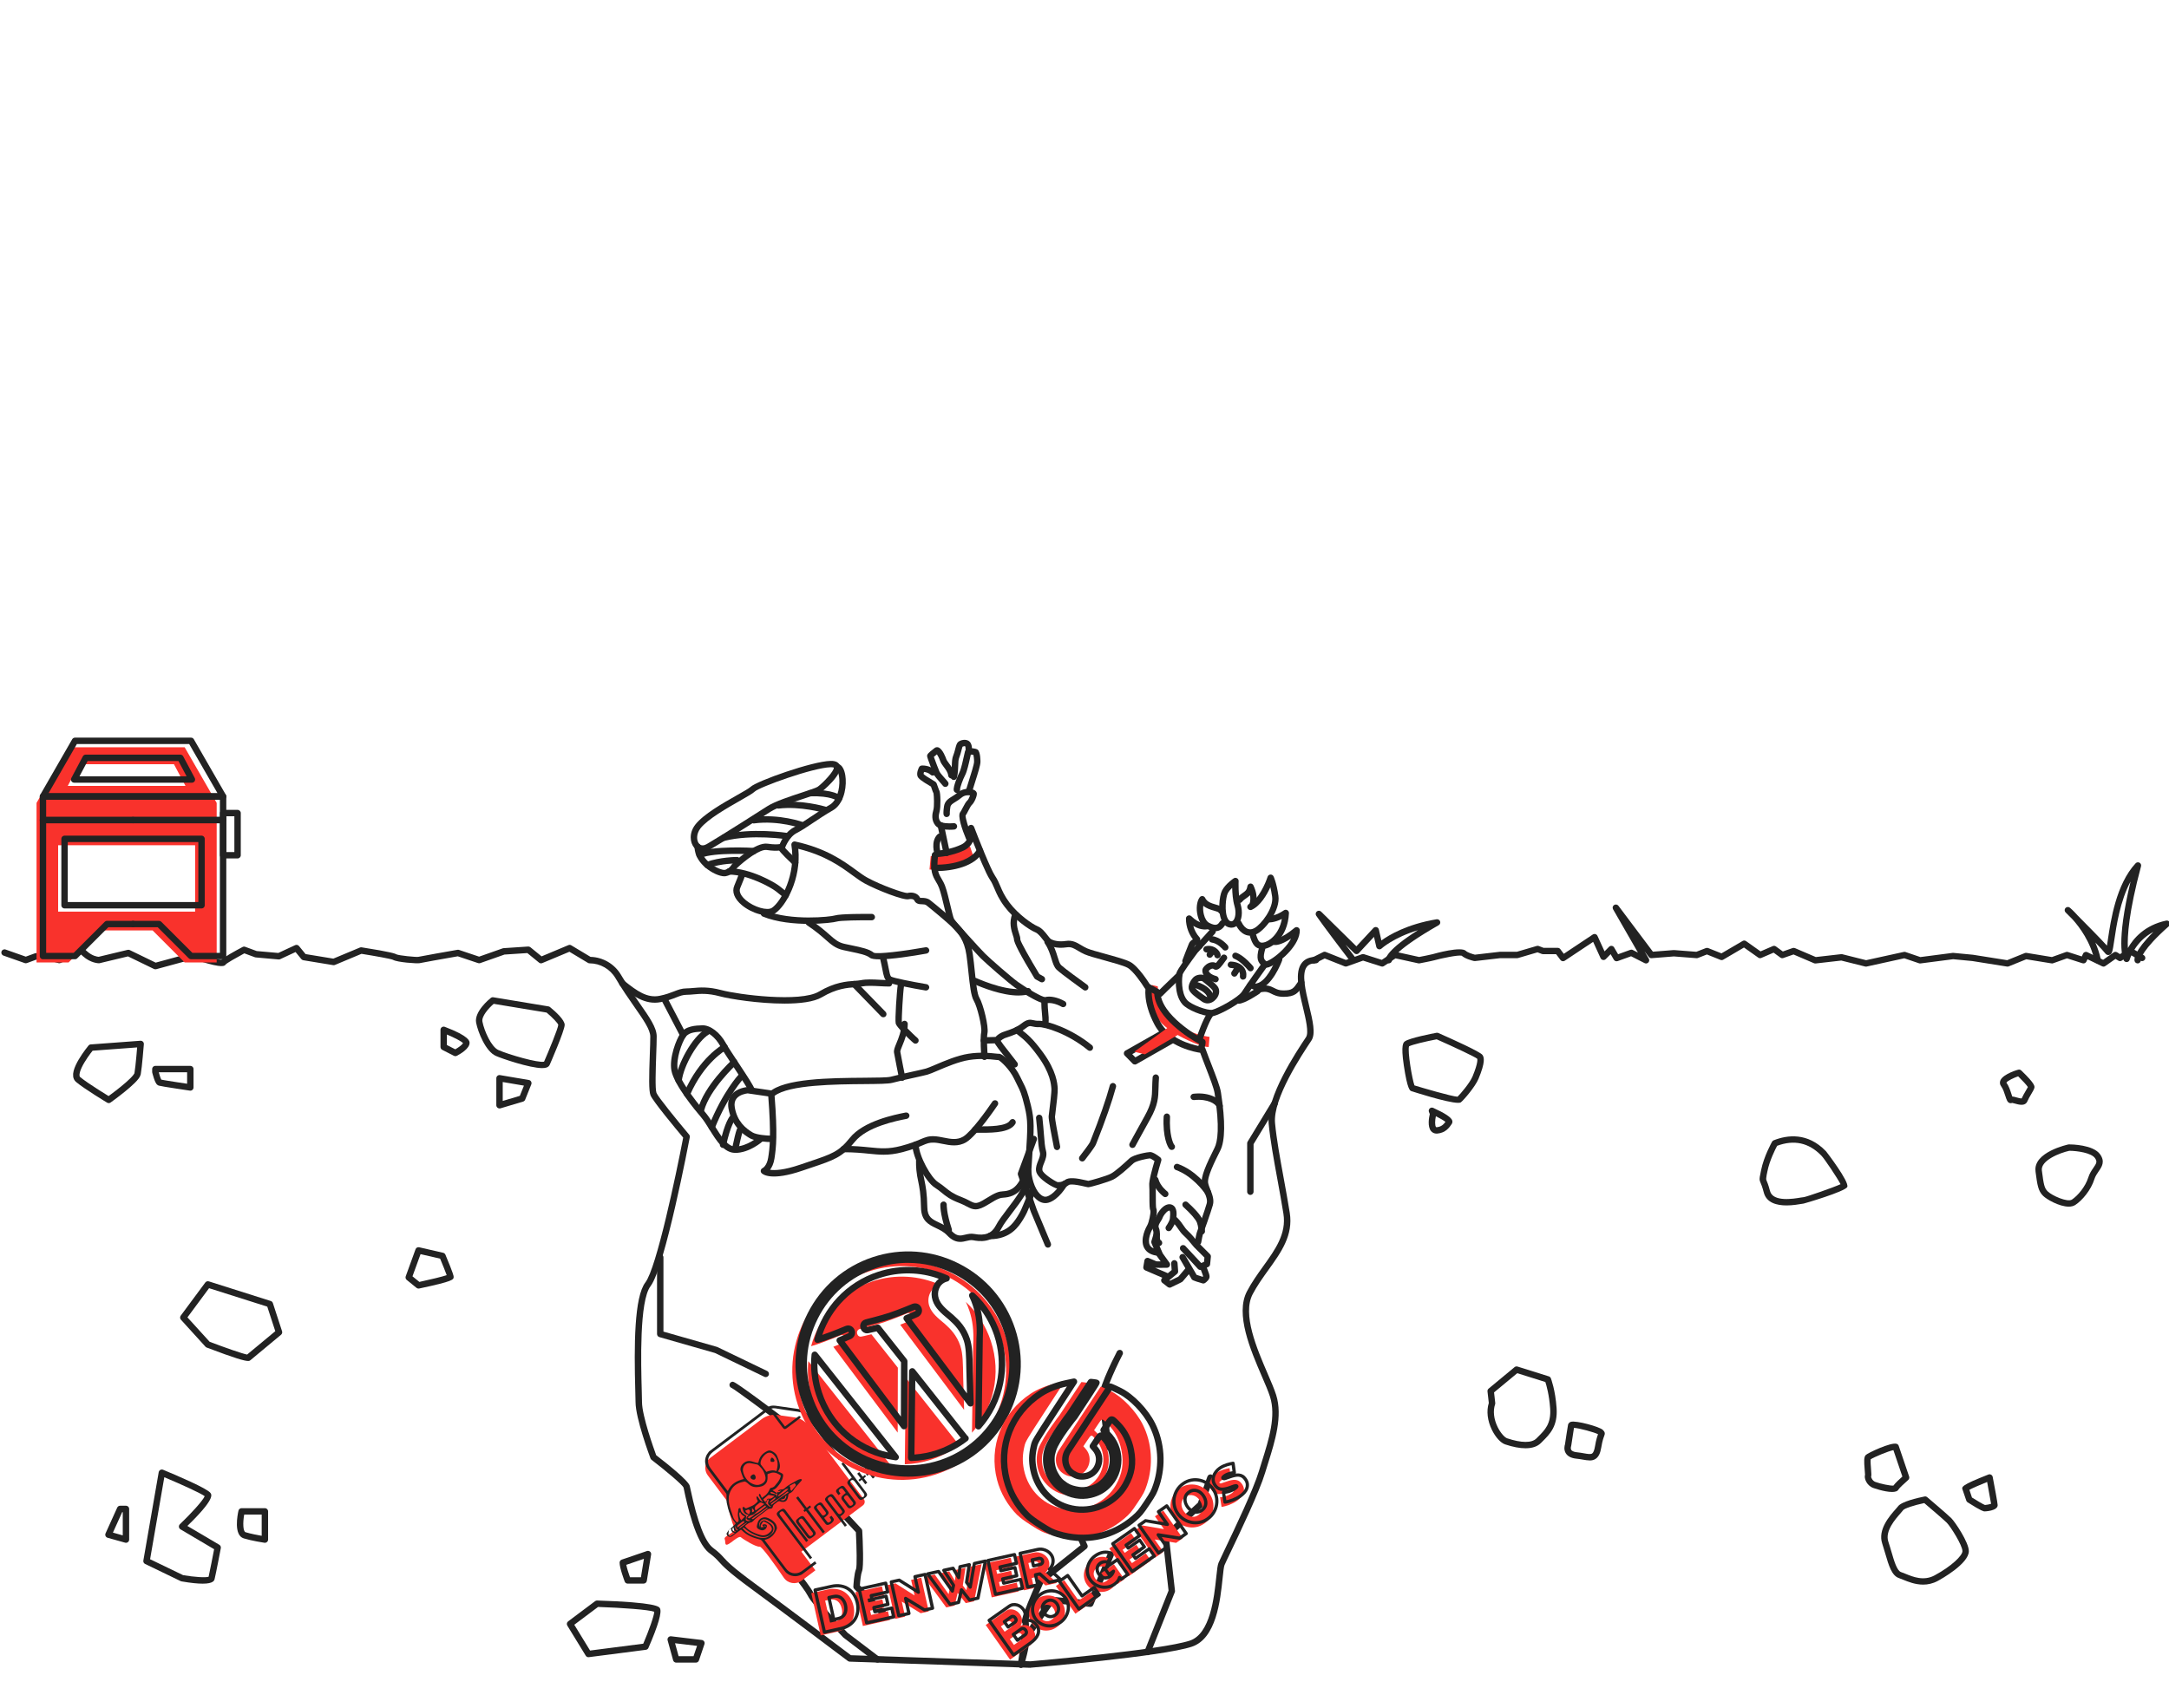 <?xml version="1.0" encoding="UTF-8"?>
<svg id="Layer_1" data-name="Layer 1" xmlns="http://www.w3.org/2000/svg" viewBox="0 0 677.07 533.16">
  <defs>
      <style>
          :root { fill:#222 }
          .accent { fill: #f9322c; }
          .cls-3 { stroke: #222; }

          @media (prefers-color-scheme: dark) {
          :root {  fill: #f9322c; }
          .accent { fill:#dee2e6; }
          .cls-3 { stroke: #f9322c; }
          }

          .cls-1, .cls-2 {
          stroke-width: 0px;
          }

          .cls-2 {
          fill: #ff2d20;
          }

          .cls-3 {
          fill: none;
          stroke-linecap: round;
          stroke-linejoin: round;
          stroke-width: 2px;
          }
      </style>
  </defs>
  <path class="accent" d="m359.63,307.55c-.86,1.62-.72,6.07,1.82,10.43s13.6,9.1,15.85,8.9l.27-3.16s-15.69-1.58-16.16-15.75l-1.77-.42Z"/>
  <path class="accent" d="m290.16,271.48c4.79.38,13.95-3.35,13.95-3.35l-1.31-3.86s-9.67,3.54-12.26,3l-.38,4.21Z"/>
  <path class="cls-1" d="m667.29,300.79c-.43,0-.83-.28-.96-.72-.19-.66-.2-3.07,5.87-9.12-5.81,3.09-7.38,8.62-7.4,8.69-.11.39-.44.68-.84.73-.41.05-.8-.15-1-.51-.29-.52-2.5-5.36,2.11-24.63-3.24,6.04-4.4,13.74-5.08,18.33-.53,3.52-.65,4.36-1.6,4.59-.46.11-.92-.07-1.22-.49-.34-.47-1.54-1.77-3.1-3.39.71,1.62,1.32,3.4,1.72,5.31.11.54-.23,1.07-.77,1.19-.55.11-1.07-.23-1.19-.77-1.24-5.89-4.63-10.46-6.87-12.96-.85-.85-1.6-1.6-2.17-2.17-.38-.38-.39-.99-.03-1.38.36-.39.97-.43,1.38-.09.11.09,1.12.95,2.46,2.46,2.74,2.76,7.03,7.09,9.1,9.38.1-.58.2-1.27.3-1.96.9-6.01,2.57-17.2,8.64-23.74.31-.34.81-.42,1.22-.2.4.22.6.69.48,1.13-3.85,14.38-4.31,21.9-4.11,25.52,1.69-2.96,5.19-7.14,11.96-8.57.45-.09.9.12,1.1.53.21.41.11.9-.23,1.2-8.45,7.48-8.78,10.27-8.79,10.49.08.49-.22.98-.71,1.12-.09.03-.19.04-.28.04Zm.99-1.15h0Zm-.02-.12h0Zm0,0h0s0,0,0,0Zm0,0h0s0,0,0,0Z"/>
  <path class="cls-1" d="m433.52,300.79c-.48,0-.9-.34-.98-.83-.16-.92.65-3.56,10.07-9.54-7.6,2.32-11.29,5.67-11.34,5.72-.26.24-.63.33-.97.22-.34-.1-.6-.38-.68-.73l-.72-3.13-4.72,5.08c-.18.2-.44.31-.71.32-.26,0-.53-.1-.72-.29l-2.73-2.68c.85,1.12,1.79,2.35,2.82,3.7.34.44.25,1.07-.19,1.4-.44.34-1.07.25-1.4-.19-8.22-10.75-10.29-13.81-10.38-13.94-.29-.43-.2-1,.19-1.33.39-.33.97-.3,1.34.06l11.01,10.82,5.3-5.7c.25-.27.63-.38.99-.29.36.09.63.38.72.74l.79,3.43c2.36-1.71,7.98-5.08,17.22-6.62.47-.09.94.19,1.11.65.16.46-.03.96-.45,1.2-13.33,7.61-14.47,10.59-14.56,10.92,0,.48-.34.9-.83.98-.06.01-.12.02-.17.02Zm.99-1.17h0s0,0,0,0Zm0,0h0s0,0,0,0Z"/>
  <path class="cls-1" d="m656.59,301.78c-.15,0-.3-.03-.43-.1l-4.54-2.19-.33.72c-.21.46-.74.69-1.22.54l-4.83-1.55-4.31,1.54c-.16.06-.33.07-.5.05l-7.91-1.29-5.48,2.22c-.17.07-.35.09-.53.06l-10.85-1.73-5.97-.57-10.21,1.32c-.15.02-.31,0-.45-.05l-4.59-1.56-11.73,2.58c-.15.03-.31.03-.46,0l-7.48-1.87-7.99.91c-.17.02-.35,0-.51-.07l-6.41-2.74-3.18,1.11c-.31.11-.65.06-.92-.14l-2.12-1.54-3.82,1.65c-.32.14-.69.1-.97-.1l-4.45-3.15-6.46,3.79c-.27.16-.59.18-.88.07l-4.23-1.69-2.82,1.1c-.14.05-.29.07-.44.06l-7.07-.55-6.94.55c-.34.03-.67-.12-.88-.4l-1.32-1.76,1.33,2.31c.22.38.16.87-.14,1.19-.31.32-.79.4-1.18.2l-4.21-2.14-4.19,1.51c-.46.16-.96-.02-1.2-.44l-1-1.72-1.51,1.53c-.23.23-.57.34-.89.28-.32-.06-.6-.27-.74-.57l-2.32-5.09-8.85,5.89c-.44.29-1.04.19-1.35-.23l-1.36-1.81h-4.1c-.12,0-.24-.02-.36-.07l-1.34-.51-6.06,1.78c-.09.03-.19.04-.28.04h-5.3l-7.86.91c-.11.02-.23,0-.34-.02-.46-.1-2.75-.67-3.84-1.66-1.1-.29-6.57.87-8.56,1.44-.93.26-4.41.92-4.56.95-.13.03-.27.02-.4,0l-7.12-1.56-3.6,2.4c-.25.17-.57.21-.86.12l-5.68-1.81-5.04,1.8c-.23.08-.48.08-.71-.01l-6.22-2.47-2.96,1.48c-.5.24-1.1.05-1.34-.45-.25-.49-.05-1.09.45-1.34l3.36-1.68c.25-.13.55-.14.82-.04l6.29,2.5,5.01-1.79c.21-.07.43-.08.64-.01l5.54,1.77,3.56-2.37c.22-.15.5-.21.77-.14l7.33,1.61c1.11-.21,3.52-.69,4.18-.87.91-.26,8.95-2.5,10.43-1.02.45.45,1.85.93,2.8,1.17l7.74-.9s.08,0,.12,0h5.22l6.24-1.83c.21-.06.43-.05.64.03l1.49.57h4.41c.31,0,.61.15.8.4l1.09,1.46,9.04-6.02c.24-.16.55-.21.83-.13.28.08.51.28.64.55l2.21,4.84,1.41-1.43c.22-.22.52-.33.84-.29.31.04.58.22.74.49l1.24,2.13,3.81-1.38c.26-.09.55-.08.79.05l1.6.81-7.77-13.52c-.26-.46-.12-1.04.32-1.33.44-.29,1.03-.19,1.35.23l10.77,14.34,6.47-.51c.05,0,.1,0,.16,0l6.92.54,2.98-1.16c.24-.09.5-.09.73,0l4.14,1.65,6.6-3.87c.34-.2.76-.18,1.08.05l4.52,3.2,3.82-1.65c.32-.14.7-.1.98.11l2.16,1.57,3.05-1.07c.24-.08.49-.07.72.02l6.52,2.79,7.91-.9c.12-.01.24,0,.36.02l7.43,1.86,11.77-2.58c.18-.04.36-.03.54.03l4.63,1.58,10.09-1.31c.08,0,.15,0,.22,0l6.15.59,10.64,1.69,5.49-2.22c.17-.07.36-.09.54-.06l7.93,1.3,4.39-1.57c.21-.07.43-.08.64,0l4.3,1.38.38-.84c.11-.25.32-.44.57-.53.25-.09.53-.08.78.04l4.93,2.38,3.27-2.3c.33-.23.76-.24,1.11-.03l.89.56,2.65-1.78c.32-.21.73-.23,1.06-.04l3.7,2.14c.48.28.64.89.36,1.37-.28.48-.89.64-1.37.36l-3.16-1.83-2.67,1.8c-.33.22-.75.23-1.09.02l-.88-.55-3.21,2.25c-.17.12-.37.18-.57.18Z"/>
  <path class="cls-1" d="m400.59,311.22c-1.82,0-2.86-.53-3.7-.95-.91-.46-1.56-.79-3.17-.5-.55.1-1.06-.27-1.16-.81-.1-.54.26-1.06.81-1.16,2.26-.41,3.41.17,4.43.68.79.4,1.46.74,2.8.74,2.75,0,3.13-.56,4.55-2.65l.24-.35c.31-.46.93-.57,1.39-.26.46.31.57.93.26,1.39l-.24.35c-1.55,2.28-2.4,3.53-6.2,3.53Z"/>
  <path class="cls-1" d="m317.93,310.82c-5.16,0-11.27-2.43-14.01-3.64-.5-.22-.73-.82-.51-1.32.23-.5.82-.73,1.32-.51,2.46,1.09,10.87,4.55,15.92,3.14.53-.15,1.08.16,1.23.69.15.53-.16,1.08-.69,1.23-1.01.28-2.11.4-3.26.4Z"/>
  <path class="cls-1" d="m244.84,313.34c-7.94,0-16.94-1.42-20.17-2.28-3.72-1-6.09-.79-8.19-.6-.74.07-1.45.13-2.15.13-1.15,0-2.02.34-3.23.81-1.17.46-2.62,1.02-4.81,1.47-5.04,1.02-9.09-2.21-12.65-5.07-.43-.34-.5-.97-.16-1.41.34-.43.97-.5,1.41-.16,4.03,3.23,7.18,5.45,11.01,4.67,2.01-.41,3.32-.92,4.48-1.37,1.3-.51,2.43-.95,3.96-.95.61,0,1.27-.06,1.97-.12,2.15-.19,4.82-.42,8.88.66,5.35,1.43,24.63,3.89,30.38.49,4.97-2.94,8.71-3.21,11.18-3.38.74-.05,1.38-.1,1.9-.2,1.77-.36,3.93-.24,6.03-.13.95.05,1.94.1,2.86.11.55,0,1,.45.99,1.01,0,.55-.43,1.03-1.01.99-.97,0-1.98-.06-2.96-.11-1.97-.1-4-.21-5.52.09-.64.13-1.34.18-2.15.24-2.42.17-5.74.41-10.3,3.11-2.5,1.48-6.93,2-11.75,2Z"/>
  <path class="cls-1" d="m276.38,505.39c-.26,0-.51-.1-.71-.29l-9-9c-.2-.2-.31-.47-.29-.76.02-.41.22-4.05.85-5.51.29-.82.2-6.4-.06-11.45l-16.99-18.31c-.09-.1-.16-.21-.2-.33l-5.45-14.66c-5.77-4.32-14.96-11.12-16.12-11.73-.41-.13-.7-.51-.7-.96,0-.55.45-1,1-1,.4,0,.91,0,17.26,12.26.15.12.27.27.34.45l5.48,14.75,17.1,18.43c.16.17.25.39.27.63.18,3.35.52,11.3-.08,12.7-.33.77-.57,2.94-.66,4.39l8.68,8.68c.39.39.39,1.02,0,1.41-.2.2-.45.29-.71.29Z"/>
  <path class="cls-1" d="m273.89,519.09c-.21,0-.42-.07-.6-.2l-9.96-7.57s-.08-.07-.12-.1c-.39-.4-9.51-9.91-11.09-13.07-1.17-2.34-7.44-9.91-10.59-13.58-.36-.42-.31-1.05.11-1.41.42-.36,1.05-.31,1.41.11.38.44,9.29,10.85,10.86,13.99,1.19,2.38,8.07,9.79,10.69,12.53l9.9,7.52c.44.33.52.96.19,1.4-.2.26-.5.39-.8.39Z"/>
  <path class="cls-1" d="m318.7,520.71c-.05,0-.11,0-.16-.01-.55-.09-.92-.6-.83-1.14.85-5.34,1.61-11.37,1.49-12.68-.04-.06-.08-.12-.11-.18-.21-.44-.61-1.26,4.82-13.44.07-.15.17-.28.29-.38l13.1-10.43-2.28-5.03c-.23-.5,0-1.1.5-1.32.51-.23,1.09,0,1.32.5l2.61,5.74c.19.42.07.91-.29,1.2l-13.52,10.76c-2.14,4.82-4.35,10.2-4.64,11.61.4,1.01.27,4.06-1.31,13.96-.08.49-.5.84-.99.84Zm.84-13.54c.07.05.16.08.26.11-.09-.02-.18-.06-.26-.11Z"/>
  <path class="cls-1" d="m358.23,516.77c-.12,0-.25-.02-.37-.07-.51-.2-.76-.79-.56-1.3l7.47-18.8-1.89-16.79c-.04-.32.08-.63.32-.85l10.73-9.79,2.98-8.19c.19-.52.76-.79,1.28-.6.52.19.79.76.6,1.28l-3.06,8.42c-.05.15-.15.29-.27.4l-10.54,9.62,1.86,16.54c.02.16,0,.33-.06.48l-7.57,19.04c-.16.39-.53.63-.93.63Z"/>
  <path class="cls-1" d="m275.74,317.61c-.26,0-.52-.1-.72-.3l-9.09-9.36c-.38-.4-.38-1.03.02-1.41.39-.38,1.03-.38,1.41.02l9.09,9.36c.38.4.38,1.03-.02,1.41-.19.19-.45.28-.7.28Z"/>
  <path class="cls-1" d="m327.12,389.54c-.39,0-.76-.23-.92-.61l-4.4-10.53-4.04-11.55c-.08-.22-.07-.46,0-.68l4.02-10.91c.19-.52.77-.78,1.28-.59.52.19.78.77.59,1.28l-3.9,10.58,3.9,11.15,4.38,10.48c.21.51-.03,1.1-.54,1.31-.13.05-.26.08-.39.08Z"/>
  <path class="cls-1" d="m390.31,373.07c-.55,0-1-.45-1-1v-15.13c0-.18.05-.36.15-.52l7.58-12.46c.29-.47.9-.62,1.37-.33s.62.9.33,1.37l-7.43,12.22v14.85c0,.55-.45,1-1,1Z"/>
  <path class="cls-1" d="m239.03,429.95c-.15,0-.29-.03-.43-.1l-15.43-7.43-17.34-4.96c-.43-.12-.73-.52-.73-.96v-23.94c0-.55.45-1,1-1s1,.45,1,1v23.18l16.7,4.77c.05.02.11.04.16.06l15.51,7.47c.5.24.71.84.47,1.33-.17.36-.53.57-.9.57Z"/>
  <path class="cls-1" d="m345.89,452.73c-.51,0-.94-.39-.99-.9-.01-.12-1.15-11.62-1.88-14.18-.81-2.84,4.1-12.71,5.63-15.67.25-.49.86-.68,1.35-.43.49.25.68.86.43,1.35-2.95,5.73-5.89,12.78-5.48,14.2.78,2.74,1.9,14.06,1.95,14.54.05.55-.35,1.04-.9,1.09-.03,0-.07,0-.1,0Z"/>
  <path class="cls-1" d="m213.25,324.13c-.36,0-.71-.2-.89-.54l-5.62-10.78c-.25-.49-.07-1.09.42-1.35.49-.26,1.09-.07,1.35.42l5.62,10.78c.25.49.07,1.09-.42,1.35-.15.08-.31.11-.46.11Z"/>
  <path class="cls-1" d="m455.16,344.32c-3.4,0-14.48-3.62-14.61-3.66-.39-.13-1.21-.4-2.34-8-.99-6.59-.11-7.21.36-7.55,1.45-1.03,8.45-2.4,9.84-2.66.2-.04.4-.01.59.07,4.78,2.11,12.92,5.8,13.72,6.8.59.74.99,2.27-1.2,7.52-1.04,2.5-4.65,6.67-5.49,7.31-.15.12-.45.17-.86.17Zm-13.62-5.44c2.28.71,11.63,3.45,13.44,3.53.88-.83,3.84-4.31,4.68-6.33,1.9-4.56,1.47-5.52,1.47-5.52-.63-.56-6.89-3.52-12.66-6.07-3.63.7-7.66,1.67-8.63,2.19-.51,1.56.98,10.29,1.7,12.21Zm13.6,3.53h0s0,0,0,0Z"/>
  <path class="cls-1" d="m448.44,353.93c-.69,0-1.3-.28-1.73-.79-1.18-1.43-.63-4.31-.39-5.31l-.26-.65c-.15-.38-.06-.81.23-1.1.3-.28.73-.36,1.1-.19,3.66,1.65,5.66,2.98,5.94,3.96.11.37.05.74-.15,1.05-.68,1.02-1.86,2.8-4.51,3.02-.08,0-.15,0-.23,0Zm-.22-5.43c-.29,1.3-.34,2.91.04,3.37.03.04.06.08.24.06,1.43-.12,2.18-.94,2.71-1.67-.53-.43-1.71-1.11-2.99-1.76Z"/>
  <path class="cls-1" d="m557.7,376.35c-3.01,0-6.27-.77-7.12-4.02-.48-1.84-.81-2.6-1.01-3.05-.43-.97-.38-1.22-.05-2.83l.21-1.07c.85-4.32,3.33-8.73,3.43-8.92.11-.2.29-.35.5-.44,4.29-1.7,10.59-2.5,16.25,3.33l.14.15c.08.08,7.32,9.49,6.59,11.08-.66,1.45-13.46,5.18-13.57,5.18-.09,0-.31.05-.62.1-1.01.17-2.84.49-4.77.49Zm-2.96-18.6c-.56,1.05-2.38,4.63-3.04,8.01l-.22,1.08q-.25,1.24-.08,1.63c.22.51.6,1.36,1.12,3.36.92,3.56,7.46,2.43,9.61,2.06.54-.09.77-.13.96-.13.91-.13,9.12-2.97,11.45-4.04-1.04-2.01-5.06-7.98-5.89-8.81l-.16-.17c-3.85-3.96-8.47-4.97-13.75-3Zm20.33,11.69h0Z"/>
  <path class="cls-1" d="m631.01,344.93c-.71,0-1.48-.22-2.05-.38-.26-.07-.62-.18-.82-.21-.25.11-.52.13-.79.05-.72-.22-.95-.93-1.37-2.22-.33-1.01-.73-2.26-1.3-3-.45-.59-.52-1.31-.19-1.98.95-1.92,5.43-3.26,5.77-3.26.26,0,.5.1.69.28,4.44,4.25,4.22,5,4.08,5.5-.12.43-.42.96-.95,1.86-.43.73-.92,1.56-1.19,2.22-.36.89-1.1,1.15-1.88,1.15Zm-2.62-.74s0,0,0,0c0,0,0,0,0,0Zm-.25-1.85c.41.02.87.15,1.36.29.41.12,1.23.35,1.58.31.33-.77.83-1.63,1.28-2.39.22-.38.5-.86.66-1.16-.39-.62-1.74-2.08-3.04-3.35-1.19.39-3.32,1.37-3.67,1.97.76,1.02,1.21,2.42,1.57,3.55.08.25.17.54.26.78Zm4.96-2.78h0Z"/>
  <path class="cls-1" d="m645.78,376.73c-2.98,0-6.92-2.28-8.01-3.37-1.57-1.57-1.8-3.32-2.36-7.54v-.12c-.81-6.03,10.14-8.37,10.25-8.39.07-.01.13-.02.2-.02h0c.77,0,7.55.09,9.7,3.1,1.64,2.3.53,3.91-.46,5.34-.5.73-1.02,1.49-1.32,2.43-1.07,3.42-3.8,6.63-5.94,8.03-.58.38-1.29.54-2.07.54Zm.19-17.44c-2.94.63-9,3-8.59,6.15l.02.12c.55,4.2.74,5.35,1.79,6.39,1.32,1.32,6.17,3.5,7.57,2.58,1.8-1.18,4.21-4.01,5.13-6.96.39-1.24,1.02-2.16,1.58-2.97.99-1.43,1.26-1.94.48-3.04-1.16-1.62-5.46-2.25-7.97-2.27Z"/>
  <path class="cls-1" d="m476.2,452.17c-1.79,0-3.92-.4-6.36-1.21-1.38-.46-3-2.23-4.12-4.51-1.41-2.87-1.77-5.92-.98-8.42l-.41-3.61c-.04-.33.1-.67.36-.88l8.09-6.7c.26-.22.62-.28.94-.18l9.76,3.06c.29.09.52.31.63.59.06.15,1.4,3.65,1.79,9.29.39,5.69-2.08,8.14-4.46,10.5l-.42.42c-1.1,1.1-2.72,1.65-4.82,1.65Zm-9.82-17.44l.37,3.29c.02.15,0,.3-.05.44-.7,2.03-.41,4.62.81,7.1.96,1.95,2.24,3.26,2.96,3.5,4.44,1.48,7.68,1.5,9.12.05l.43-.43c2.26-2.24,4.2-4.17,3.87-8.94-.29-4.21-1.15-7.19-1.5-8.26l-8.77-2.75-7.26,6.01Z"/>
  <path class="cls-1" d="m496.25,455.97c-.67,0-1.4-.13-2.17-.26-.63-.11-1.28-.22-2-.29-1.61-.16-2.72-.74-3.32-1.71-.68-1.13-.38-2.35-.24-2.76.11-.74.77-5.19.95-6.1.04-.21.22-.73.9-.94,1.63-.48,8.97,1.53,9.97,2.53.67.67.75,1.08.41,1.94-.17.43-.54,1.34-.9,3.53-.3,1.82-.83,2.9-1.7,3.52-.58.41-1.22.55-1.92.55Zm-5.82-4.42s-.23.66.05,1.12c.31.5,1.15.69,1.8.75.79.08,1.51.2,2.14.32,1.19.21,2.14.37,2.59.05.38-.27.68-1.02.88-2.22.36-2.18.74-3.23.95-3.78-1-.57-5.88-1.92-7.51-1.99-.27,1.63-.84,5.49-.85,5.53-.01.07-.03.15-.06.22Zm-.93-.37h0,0Z"/>
  <path class="cls-1" d="m600.32,494.74c-2.5,0-4.73-.91-6.29-1.55-.47-.19-.89-.37-1.26-.49-2.26-.75-3.19-3.94-4.26-7.62-.3-1.03-.61-2.1-.96-3.16-1.46-4.37,2.35-8.68,4.19-10.75.33-.37.59-.66.74-.87,1.07-1.5,6.15-2.65,8.28-3.08.3-.06.61.02.84.22.26.22,6.36,5.4,7.53,6.57,1.14,1.14,5.46,7.51,5.46,10.28,0,3.93-8.72,8.77-9.71,9.3-1.56.84-3.1,1.15-4.55,1.15Zm.35-25.46c-3.19.67-6.14,1.65-6.57,2.19-.19.26-.49.6-.86,1.03-1.58,1.79-4.88,5.52-3.79,8.8.36,1.08.68,2.18.99,3.23.84,2.88,1.71,5.87,2.98,6.29.4.13.87.32,1.38.53,2.41.99,5.71,2.34,9.12.49,5.35-2.9,8.67-6.18,8.67-7.55,0-1.82-3.72-7.71-4.88-8.87-.95-.95-5.67-4.98-7.04-6.14Z"/>
  <path class="cls-1" d="m590.6,465.81c-2.37,0-5.85-1.25-5.9-1.27-2-.75-2.89-2.99-2.51-4.12,0-.11-.07-.96-.12-1.58-.22-2.69-.26-3.94.35-4.57.6-.62,7.87-4.08,9.65-3.49.3.1.53.33.63.63l3.25,9.58c.13.39.01.81-.29,1.08-1.28,1.11-2.8,2.56-3.02,2.95-.29.59-1.08.79-2.05.79Zm.26-1.69h0s0,0,0,0Zm-6.91-8.51c-.09.58.04,2.24.11,3.07.12,1.48.15,1.99.02,2.37,0,.2.36,1.26,1.32,1.62,1.51.57,4.7,1.25,5.64,1.15.56-.78,1.89-2.02,2.8-2.82l-2.8-8.25c-1.65.33-6.07,2.19-7.09,2.86Zm.03-.12h0Zm7.54-2.78h0,0Z"/>
  <path class="cls-1" d="m619.52,471.88c-.28,0-.87,0-5.32-2.84-.19-.12-.34-.31-.41-.53,0,0-.95-2.84-1.14-3.35-.36-.95-.54-1.43,8.04-4.79.28-.11.59-.09.85.06.26.14.44.4.5.69.58,3.04,1.55,8.22,1.55,8.8,0,1.84-4.02,1.96-4.06,1.96Zm-3.95-4.33c1.63,1.03,3.51,2.13,4.05,2.33.45-.02,1.4-.2,1.91-.37-.17-1.09-.69-3.97-1.23-6.82-2.26.91-4.58,1.92-5.54,2.45.26.75.63,1.86.81,2.41Z"/>
  <path class="cls-1" d="m169.31,333.48c-4.01,0-12.82-3.04-14.55-3.82-3.19-1.43-5.56-7.43-6.13-10.33-.67-3.45,4.03-7.33,4.57-7.76.22-.18.51-.25.79-.21l17.23,2.85c.17.03.33.1.47.21,1.71,1.4,4.58,3.98,4.58,5.56,0,1.79-4.63,12.36-4.68,12.47-.12.26-.37.62-.93.83-.34.13-.8.19-1.35.19Zm-15.2-20.06c-1.65,1.41-3.83,3.93-3.52,5.53.58,2.97,2.8,7.91,4.98,8.88,3.11,1.39,12.51,4.12,14.27,3.63,1.33-3.02,4.37-10.39,4.43-11.48-.11-.51-1.79-2.29-3.64-3.84l-16.52-2.73Z"/>
  <path class="cls-1" d="m155.93,346.07c-.21,0-.42-.07-.6-.2-.25-.19-.4-.49-.4-.8v-8.43c0-.29.13-.57.35-.76.23-.19.52-.27.81-.22l9,1.53c.3.05.56.23.7.5.15.26.17.58.06.86l-1.92,4.79c-.11.28-.35.5-.64.59l-7.08,2.11c-.09.03-.19.04-.29.04Zm1-8.24v5.9l5.34-1.59,1.28-3.19-6.61-1.13Z"/>
  <path class="cls-1" d="m142.14,329.74c-.16,0-.31-.04-.46-.11l-3.64-1.86c-.33-.17-.54-.52-.54-.89v-5.36c0-.33.16-.64.43-.82.27-.19.62-.23.92-.11,7.73,2.93,7.73,4.49,7.73,5,0,1.8-2.79,3.43-3.99,4.05-.14.07-.3.11-.46.11Zm-2.64-3.47l2.62,1.34c1.15-.66,2.2-1.49,2.42-1.93-.51-.57-2.6-1.67-5.04-2.69v3.28Z"/>
  <path class="cls-3" d="m28.4,327.07s-6.51,7.85-4.02,9.96,9.57,6.37,9.57,6.37c0,0,8.62-6.13,9-8.16s.96-9.31.96-9.31l-15.51,1.15Z"/>
  <path class="cls-3" d="m48.5,334.66s.77,3.13,1.34,3.33,9.57,1.53,9.57,1.53v-5.74h-10.91v.89Z"/>
  <path class="cls-1" d="m77.44,424.91c-1.07,0-3.91-.76-12.92-4.19-.15-.06-.28-.15-.38-.26l-7.66-8.43c-.32-.35-.35-.88-.06-1.27l7.66-10.34c.25-.34.7-.49,1.11-.36l19.34,6.13c.31.1.55.34.65.64l2.87,8.81c.13.39,0,.82-.31,1.08,0,0-9,7.47-9.57,7.95-.14.12-.29.24-.72.24Zm-11.98-5.98c4.88,1.85,10.31,3.75,11.68,3.98,1.36-1.13,7.03-5.83,8.79-7.29l-2.5-7.67-18.17-5.76-6.75,9.11,6.95,7.64Z"/>
  <path class="cls-1" d="m130.65,402.31c-.23,0-.45-.08-.63-.22l-3.06-2.49c-.33-.27-.45-.72-.31-1.12l3.06-8.43c.17-.48.67-.75,1.16-.63l7.47,1.72c.31.07.57.29.7.59,2.57,6.12,2.57,6.69,2.57,6.9,0,.89,0,1.38-10.75,3.66-.07.01-.14.02-.21.02Zm-1.88-3.82l2.14,1.74c3.44-.74,7.13-1.63,8.53-2.11-.35-.98-1.21-3.12-2.05-5.15l-6.11-1.41-2.52,6.92Z"/>
  <path class="cls-1" d="m63.25,494.44c-1.5,0-3.6-.19-6.58-.71-.09-.02-.18-.04-.26-.08l-11.11-5.36c-.4-.19-.63-.63-.55-1.07l4.79-27.58c.05-.3.24-.56.5-.71.27-.15.58-.16.87-.05,4.11,1.7,13.78,5.82,14.79,7.24.42.59,1.39,1.95-7.21,10.3l9.97,5.88c.36.21.55.63.47,1.05-.06.33-1.54,8.09-1.93,9.63-.12.46-.36,1.46-3.75,1.46Zm-6.1-2.66c3.56.61,7.06.82,7.97.5.36-1.58,1.36-6.73,1.72-8.6l-10.5-6.2c-.27-.16-.45-.44-.49-.75-.04-.31.08-.62.3-.84,3.45-3.29,7.22-7.43,7.75-8.76-1.22-.91-7.01-3.57-12.61-5.92l-4.44,25.6,10.3,4.97Z"/>
  <polygon class="cls-3" points="37.5 471.11 33.86 479.15 39.32 480.68 39.32 471.11 37.5 471.11"/>
  <path class="cls-1" d="m82.69,481.68s-.1,0-.15-.01c-.16-.02-3.93-.6-6.46-1.37-3.21-.99-1.93-7.38-1.64-8.65.1-.46.51-.78.97-.78h7.28c.55,0,1,.45,1,1v8.81c0,.29-.13.57-.35.76-.18.16-.41.24-.65.24Zm-6.46-8.81c-.46,2.54-.39,5.26.43,5.51,1.57.48,3.72.89,5.03,1.12v-6.63h-5.46Z"/>
  <path class="cls-1" d="m183.69,517.4c-.34,0-.67-.18-.85-.48l-5.75-9.38c-.27-.44-.16-1.01.25-1.32l8.43-6.32c.18-.14.41-.21.63-.2,18.56.59,19.32,1.92,19.6,2.42.67,1.18-.53,5.34-3.59,12.38-.14.32-.44.55-.79.59l-17.81,2.3s-.09,0-.13,0Zm-4.42-10.13l4.93,8.05,16.6-2.14c1.71-4.01,3.38-8.63,3.43-9.97-1.72-.64-9.99-1.25-17.54-1.5l-7.42,5.56Z"/>
  <path class="cls-1" d="m200.92,494.43h-4.98c-.42,0-.79-.26-.93-.64-.16-.43-1.6-4.24-1.6-5.91,0-.43.27-.81.68-.95l7.85-2.68c.33-.11.7-.04.97.18.27.23.4.58.34.92l-1.34,8.23c-.08.48-.5.84-.99.84Zm-4.28-2h3.43l.94-5.75-5.51,1.88c.2,1.04.71,2.65,1.15,3.87Z"/>
  <path class="cls-1" d="m217.21,519.09h-6.13c-.45,0-.84-.3-.96-.73l-1.72-6.23c-.09-.32-.01-.67.21-.92.22-.25.55-.38.88-.34l9.58,1.15c.3.04.57.21.73.46.16.25.2.57.1.85l-1.72,5.08c-.14.41-.52.68-.95.68Zm-5.37-2h4.65l1.1-3.23-6.87-.82,1.12,4.06Z"/>
  <path class="cls-1" d="m321.69,520.71s-.02,0-.03,0l-56.42-1.92c-.21,0-.4-.08-.57-.2-.19-.14-18.89-14.26-30.25-22.59-7.18-5.27-8.75-7-10.02-8.39-.75-.82-1.33-1.47-3.01-2.73-4.39-3.29-6.98-15.53-7.83-19.55-.09-.44-.16-.76-.2-.92-.41-.9-5.51-5.2-9.98-8.64-.15-.11-.26-.27-.33-.44-.19-.51-4.66-12.48-4.66-17.59,0-.74-.03-1.94-.08-3.46-.4-14.21-.34-29.36,3.16-33.91,3.45-4.5,9.59-33.69,11.79-45.19-2.14-2.55-9.45-11.33-10.2-13.2-.57-1.42-.46-5.97-.22-12.75.08-2.18.15-4.24.15-5.62,0-2.12-2.17-5.23-4.92-9.17-1.82-2.6-3.87-5.54-5.95-9.05-1.68-2.85-4.77-4.62-8.07-4.62-.18,0-.36-.05-.51-.14l-5.79-3.48-8.47,3.54c-.34.14-.73.09-1.02-.15l-3.65-2.98-7.13.47-7.58,2.67c-.21.07-.44.07-.65,0l-6.35-2.13c-4.62.81-11.43,2.02-11.93,2.15-.67.17-7.03-.26-8.32-1.06-.71-.31-5.47-1.17-9.81-1.86l-8.29,3.47c-.17.07-.36.1-.55.06l-9.32-1.53c-.24-.04-.46-.17-.61-.35l-1.81-2.21-4.79,2.23c-.16.08-.33.11-.51.09l-7.15-.64c-.09,0-.18-.03-.26-.06l-3.28-1.21c-2.56,1.38-5.4,3.02-5.8,3.45-.33.48-.89,1.27-8.09-1h-4.43l-9.19,2.5c-.23.06-.48.04-.7-.07l-8.1-3.93-8.84,2.12c-.08.02-.15.03-.23.03-.1,0-2.58-.03-5.01-2.21-.27-.24-.49-.44-.66-.6l-6.31,2.72c-.22.09-.46.11-.69.04-1.76-.54-3.94-1.12-4.4-1.12h0c-.72.01-1.94,0-2.4,0l-3.02,1.11c-.22.08-.46.08-.68,0l-6.64-2.34c-.52-.18-.79-.75-.61-1.28.18-.52.75-.8,1.28-.61l6.3,2.22,2.85-1.04c.11-.04.28-.05.35-.06,0,0,1.64.02,2.52,0h.03c.91,0,3.47.74,4.65,1.1l5.76-2.49c.04-.11.11-.21.21-.32.45-.5.73-.55,1.42-.02l.02-.02.21.19s.04.04.06.06c.29.24.64.56,1.08.96,1.6,1.44,3.16,1.66,3.58,1.69l9.05-2.17c.22-.06.46-.03.67.07l8.09,3.92,8.96-2.44c.09-.02.17-.04.26-.04h4.72c.1,0,.21.02.3.05,2.43.78,5.42,1.55,6.28,1.5.99-.89,4.06-2.61,6.61-3.96.25-.13.55-.16.82-.05l3.58,1.32,6.75.6,5.25-2.44c.42-.19.91-.08,1.2.27l2.06,2.52,8.66,1.42,8.29-3.46c.17-.07.36-.09.54-.07,9.34,1.46,10.56,1.99,10.88,2.2.88.38,6.02.88,6.77.78.59-.16,10.33-1.87,12.28-2.21.16-.03.33-.01.49.04l6.26,2.1,7.38-2.6c.09-.03.18-.05.27-.05l7.66-.51c.24-.01.5.06.7.22l3.49,2.85,8.38-3.51c.29-.12.63-.1.9.07l6,3.6c3.89.1,7.52,2.22,9.51,5.6,2.03,3.44,4.07,6.35,5.86,8.92,3.07,4.39,5.29,7.56,5.29,10.31,0,1.42-.07,3.5-.15,5.7-.15,4.3-.38,10.8.08,11.93.51,1.29,6.52,8.67,10.18,13.02.19.23.27.54.22.83-.31,1.66-7.75,40.63-12.25,46.5-3.53,4.61-2.98,24.25-2.75,32.64.04,1.55.08,2.77.08,3.52,0,4.35,3.77,14.82,4.43,16.62,3.85,2.97,10.07,7.97,10.47,9.57.04.17.12.52.22.99,2.18,10.3,4.56,16.48,7.07,18.37,1.83,1.37,2.51,2.12,3.29,2.98,1.2,1.32,2.7,2.97,9.72,8.12,10.64,7.8,27.73,20.69,30.01,22.41l56.04,1.9c1.77-.15,40.95-3.52,49.76-6.46,6.39-2.13,7.59-13.61,8.24-19.77.26-2.49.41-3.83.73-4.57.28-.65.99-2.15,1.98-4.22,3.1-6.51,8.88-18.62,10.62-24.39.3-1,.62-2.02.95-3.06,2.17-6.92,4.41-14.07,2.51-20.1-.54-1.7-1.48-3.9-2.58-6.44-3.52-8.18-8.34-19.38-4.63-26.49,1.47-2.81,3.3-5.36,5.07-7.83,3.76-5.23,7.31-10.16,6.32-16.39-.56-3.49-1.22-7.12-1.86-10.63-1.16-6.32-2.25-12.29-2.74-17.45-.8-8.39,8.57-22.45,11.65-27.07.94-1.4-.07-5.61-.96-9.32-1.3-5.39-2.63-10.97-.34-13.89.96-1.22,2.45-1.84,4.43-1.84.55,0,1,.45,1,1s-.45,1-1,1c-1.35,0-2.29.35-2.86,1.08-1.7,2.16-.42,7.48.71,12.18,1.13,4.7,2.11,8.77.69,10.89-2.98,4.48-12.06,18.09-11.33,25.78.48,5.07,1.57,11,2.72,17.28.64,3.52,1.31,7.16,1.87,10.68,1.12,7.04-2.66,12.3-6.67,17.87-1.73,2.41-3.52,4.9-4.92,7.58-3.27,6.27,1.33,16.97,4.69,24.78,1.12,2.59,2.08,4.84,2.65,6.63,2.09,6.63-.35,14.42-2.5,21.3-.32,1.03-.64,2.04-.94,3.03-1.78,5.92-7.6,18.12-10.73,24.68-.94,1.97-1.69,3.53-1.95,4.15-.21.5-.39,2.2-.58,3.99-.74,7.08-1.98,18.92-9.6,21.46-9.2,3.07-48.61,6.42-50.28,6.56-.03,0-.06,0-.08,0Zm-252.78-220.81s-.02.03-.03.04c0-.01.02-.03.03-.04Zm53.76-.19s0,0,0,0h0Zm-.11-.07s.04.03.05.04c-.02-.01-.03-.02-.05-.04Z"/>
  <g>
    <path class="cls-1" d="m318.69,520.71c-.09,0-.19-.01-.29-.04-.53-.16-.83-.71-.67-1.24.74-2.48,1.46-5.51,1.47-6.42-.06-.08-.12-.17-.15-.27-.21-.57-.47-1.27,8.49-13.81.21-.29.55-.45.91-.41l11.27,1.11,6.09-14.67c.21-.51.79-.75,1.31-.54.51.21.75.8.54,1.31l-6.38,15.36c-.17.41-.58.65-1.02.61l-11.43-1.13c-3.45,4.85-7.04,10.16-7.75,11.65.18.51.29,1.98-1.44,7.79-.13.43-.53.71-.96.71Zm1.09-7.31h0,0Zm-.1-.03s.07.02.1.03c-.04,0-.07-.02-.1-.03Zm1.29-.88h0Z"/>
    <g>
      <path class="accent" d="m322.54,508.92c.34.49.54.98.58,1.47.04.49-.03.98-.23,1.45s-.5.93-.89,1.37c-.4.44-.86.84-1.39,1.21l-5.31,3.74-7.6-10.81,6.27-4.41c.38-.26.77-.42,1.19-.47.42-.05.82-.02,1.22.09s.77.29,1.12.53c.35.25.64.55.89.89.36.51.57,1.08.63,1.73.07.64-.08,1.26-.43,1.86.75-.25,1.46-.28,2.14-.08.68.2,1.29.68,1.82,1.44Zm-10.1-1.13l1.17,1.66,2.02-1.42c.2-.14.35-.33.44-.56.09-.23.01-.51-.22-.85-.21-.29-.43-.45-.66-.48-.23-.03-.44.03-.64.16l-2.12,1.49Zm6.66,2.64c-.19-.26-.41-.43-.68-.51-.27-.08-.51-.04-.73.12l-2.45,1.72,1.27,1.81,2.34-1.65c.24-.17.4-.39.46-.66s-.01-.55-.21-.83Z"/>
      <path class="accent" d="m329.9,508c-.69.49-1.41.8-2.16.96-.75.15-1.47.17-2.16.04-.7-.13-1.34-.38-1.94-.75-.6-.38-1.09-.84-1.49-1.4s-.67-1.2-.81-1.89c-.14-.69-.14-1.38,0-2.08.13-.69.4-1.36.81-2,.41-.64.95-1.2,1.63-1.68s1.42-.81,2.17-.96,1.47-.16,2.16-.03c.69.13,1.34.38,1.93.76s1.08.84,1.47,1.39.67,1.19.81,1.88.14,1.37,0,2.06c-.13.69-.4,1.36-.8,2.01-.4.65-.94,1.21-1.62,1.69Zm-5.09-2.97c.19.26.41.49.67.68.26.19.55.32.85.4s.63.09.96.03c.33-.06.68-.21,1.02-.46s.6-.51.77-.81c.17-.3.26-.61.28-.93.02-.32-.02-.63-.11-.93-.09-.31-.23-.59-.42-.86s-.41-.49-.67-.68c-.26-.19-.54-.32-.84-.39-.3-.07-.62-.07-.95-.01s-.67.21-1.01.45-.6.51-.77.81c-.17.3-.27.6-.3.92-.03.31,0,.62.1.93.1.31.24.59.41.85Z"/>
      <path class="accent" d="m335.69,503.82l-6.08-8.65,2.59-1.82,4.5,6.39,3.78-2.65,1.58,2.25-6.36,4.47Z"/>
      <path class="accent" d="m348.42,493.93c-.15.47-.36.88-.62,1.22-.26.34-.59.66-1,.94-.59.41-1.23.69-1.93.83-.7.14-1.39.14-2.08.02-.69-.12-1.34-.37-1.95-.75-.61-.37-1.13-.86-1.56-1.47s-.71-1.26-.84-1.96-.13-1.38.02-2.06c.14-.68.42-1.32.83-1.94.41-.61.94-1.15,1.59-1.61.82-.58,1.67-.93,2.55-1.05.88-.12,1.68,0,2.41.37l-.9,2.84c-.38-.2-.81-.28-1.29-.24-.47.04-.89.18-1.26.44-.56.39-.88.9-.97,1.53s.09,1.27.54,1.9.99,1.01,1.61,1.13c.63.12,1.23-.04,1.82-.45.53-.37.9-.92,1.13-1.63l-1.43,1.01-1.31-1.86,3.93-2.76,3.28,4.66-2.15,1.51-.44-.62Z"/>
      <path class="accent" d="m357.68,484.99l1.58,2.25-6.91,4.86-6.08-8.65,6.79-4.77,1.58,2.25-4.2,2.95.66.94,3.59-2.53,1.48,2.1-3.59,2.53.77,1.1,4.32-3.04Z"/>
      <path class="accent" d="m360.45,480.65l2.71,3.85-2.59,1.82-6.08-8.65,2.02-1.42,6.82,1.16-2.8-3.99,2.59-1.82,6.08,8.65-2.06,1.45-6.7-1.05Z"/>
      <path class="accent" d="m375.91,475.68c-.82.58-1.68.95-2.57,1.1-.89.16-1.76.15-2.59-.03-.84-.18-1.62-.5-2.35-.98-.73-.47-1.34-1.06-1.83-1.76s-.84-1.49-1.03-2.34c-.19-.85-.22-1.7-.08-2.55.14-.85.44-1.66.9-2.43.47-.77,1.1-1.44,1.9-2.01s1.68-.95,2.57-1.1c.89-.16,1.76-.14,2.6.04s1.62.51,2.35.99c.72.48,1.33,1.06,1.81,1.75s.84,1.49,1.03,2.34c.19.85.21,1.69.08,2.54-.13.85-.43,1.66-.89,2.44-.46.78-1.09,1.45-1.89,2.01Zm-6.31-3.76c.26.37.56.68.9.95.34.27.71.46,1.09.58.39.12.79.16,1.22.1s.85-.23,1.27-.53.74-.64.93-1.03c.2-.39.3-.79.31-1.2s-.06-.82-.21-1.23c-.15-.41-.34-.8-.59-1.15s-.56-.68-.9-.95c-.34-.27-.71-.46-1.1-.57s-.8-.14-1.21-.08c-.42.06-.84.24-1.26.53s-.74.64-.93,1.02-.3.78-.31,1.19c-.01.41.05.82.19,1.23.14.41.34.79.59,1.14Z"/>
      <path class="accent" d="m384.22,461.26s-.18.01-.39.04c-.22.03-.47.07-.77.14-.29.07-.6.17-.93.29-.33.13-.63.28-.9.48-.22.16-.39.3-.5.43-.11.13-.13.24-.05.35.13.18.37.21.73.07.36-.13.87-.31,1.52-.52.51-.18,1-.32,1.45-.41.45-.1.88-.13,1.27-.09.39.04.75.15,1.08.34.33.19.64.49.93.9.38.54.59,1.06.64,1.57s-.02.99-.21,1.44c-.18.45-.45.88-.81,1.27s-.76.74-1.2,1.05c-.33.24-.7.46-1.1.66s-.81.39-1.22.55c-.41.16-.83.3-1.25.41-.42.11-.82.2-1.19.25l-.47-3.06c.08.02.24.02.49,0s.55-.09.9-.18.72-.22,1.11-.38c.39-.16.77-.37,1.12-.62.26-.19.43-.34.51-.46s.09-.21.05-.27c-.07-.1-.19-.14-.35-.13-.16.01-.35.05-.58.13-.23.07-.49.17-.78.28-.29.12-.6.23-.94.33-1.01.31-1.83.41-2.48.3s-1.2-.5-1.66-1.16c-.33-.47-.52-.95-.59-1.45-.06-.5-.02-.99.13-1.45.15-.47.39-.91.72-1.34.33-.42.73-.8,1.18-1.12.33-.24.69-.44,1.06-.61s.74-.32,1.1-.44c.36-.12.71-.21,1.05-.28s.64-.13.92-.19l.4,2.93Z"/>
    </g>
    <g>
      <path class="cls-1" d="m316.37,517.2c-.16,0-.31-.07-.41-.21l-7.6-10.81c-.16-.23-.1-.54.12-.7l6.27-4.41c.44-.31.92-.5,1.42-.56.49-.06.96-.02,1.42.1.45.12.88.33,1.27.61.4.28.74.62,1.01,1.01.4.57.65,1.24.72,1.96.04.42,0,.82-.1,1.22.5-.05.98,0,1.45.13.79.23,1.49.78,2.09,1.63.39.56.62,1.13.67,1.71.05.57-.04,1.14-.27,1.68-.22.52-.55,1.03-.99,1.51-.42.46-.91.89-1.47,1.29l-5.31,3.74c-.09.06-.19.09-.29.09Zm-6.9-11.19l7.02,9.99,4.91-3.45c.5-.35.94-.73,1.3-1.14.36-.4.63-.81.8-1.23.17-.39.23-.8.2-1.21-.04-.4-.2-.82-.49-1.23t0,0c-.47-.66-.99-1.08-1.55-1.25-.58-.17-1.18-.14-1.84.07-.2.07-.42,0-.55-.16-.13-.16-.15-.39-.04-.57.3-.51.42-1.02.37-1.55-.06-.56-.24-1.05-.55-1.49-.21-.29-.47-.55-.77-.77-.3-.21-.62-.37-.96-.46-.33-.09-.67-.11-1.03-.07-.34.04-.65.17-.96.39l-5.86,4.12Zm8.12,6.6s-.06,0-.09,0c-.13-.02-.25-.1-.32-.21l-1.27-1.81c-.16-.23-.1-.54.12-.7l2.45-1.72c.35-.25.75-.31,1.16-.19.38.11.69.34.95.7h0c.28.4.38.82.29,1.23-.09.39-.31.72-.66.96l-2.35,1.65c-.08.06-.18.09-.29.09Zm-.58-2.19l.7.99,1.94-1.36c.14-.1.22-.21.25-.36.01-.05.04-.19-.13-.44h0c-.12-.17-.25-.27-.41-.32-.13-.04-.21-.02-.31.05l-2.04,1.44Zm-2.32-1.94c-.16,0-.31-.07-.41-.21l-1.17-1.66c-.16-.23-.1-.54.12-.7l2.12-1.49c.29-.21.62-.29.98-.25.38.04.72.28,1.01.69.34.48.43.92.28,1.32-.13.32-.33.59-.62.79l-2.03,1.42c-.09.06-.19.09-.29.09Zm-.47-2.04l.59.84,1.62-1.14c.12-.09.21-.19.26-.33,0-.02,0-.14-.17-.38-.17-.24-.28-.27-.31-.27-.1,0-.2.01-.29.08l-1.71,1.2Z"/>
      <path class="cls-1" d="m327.61,508.13c-.35,0-.7-.03-1.04-.09-.75-.14-1.47-.41-2.12-.82-.65-.41-1.2-.92-1.63-1.54-.44-.62-.74-1.32-.89-2.08-.15-.75-.15-1.52,0-2.27.14-.75.44-1.48.88-2.17s1.03-1.31,1.76-1.82c.76-.53,1.55-.88,2.36-1.04.8-.16,1.59-.17,2.35-.03.76.14,1.47.42,2.11.83.65.42,1.19.93,1.61,1.52.44.62.73,1.31.89,2.06.15.75.16,1.51,0,2.26-.14.75-.44,1.48-.87,2.18-.44.7-1.03,1.32-1.76,1.83h0c-.74.52-1.53.87-2.34,1.04-.44.09-.88.14-1.31.14Zm.6-10.96c-.36,0-.72.04-1.09.11-.67.13-1.34.43-1.98.88-.62.44-1.13.96-1.49,1.54-.37.59-.62,1.2-.74,1.83-.12.63-.12,1.26,0,1.88.12.62.37,1.19.72,1.7.35.5.8.93,1.34,1.26.54.34,1.13.57,1.76.68.63.12,1.29.1,1.98-.04.68-.14,1.34-.44,1.97-.88h0c.62-.44,1.12-.96,1.49-1.54.37-.59.62-1.21.74-1.84.12-.62.12-1.25,0-1.87-.12-.61-.37-1.18-.73-1.69-.34-.49-.79-.91-1.33-1.26-.53-.34-1.12-.57-1.75-.69-.29-.05-.59-.08-.89-.08Zm2.77,9.38h0,0Zm-3.04-1.32c-.23,0-.45-.03-.66-.08-.37-.1-.71-.26-1.02-.48-.3-.22-.57-.49-.79-.79-.21-.29-.37-.62-.48-.98-.12-.38-.16-.77-.12-1.14.04-.37.16-.75.36-1.11.2-.36.51-.69.92-.98.39-.27.79-.45,1.2-.53.4-.08.79-.07,1.16.02.37.09.71.25,1.02.47.3.22.57.48.79.79.22.31.38.64.49,1,.11.35.16.73.13,1.11-.03.4-.14.78-.34,1.14-.2.36-.51.69-.92.98-.4.28-.81.46-1.22.54-.17.03-.35.05-.52.05Zm-.03-5.15c-.12,0-.24.01-.37.04-.27.05-.54.17-.81.36-.28.2-.49.42-.62.65-.13.24-.21.48-.24.72-.03.24,0,.49.08.74.08.26.2.5.35.71h0c.15.22.34.4.55.56.21.15.44.26.69.33.24.06.48.07.75.02.26-.05.54-.17.82-.37.28-.2.49-.42.62-.65.13-.24.2-.47.22-.72.01-.25-.02-.51-.09-.75-.08-.26-.2-.5-.35-.72-.15-.22-.34-.41-.55-.56-.21-.15-.42-.25-.67-.31-.12-.03-.24-.04-.38-.04Z"/>
      <path class="cls-1" d="m336.77,502.85c-.16,0-.31-.07-.41-.21l-6.08-8.65c-.08-.11-.11-.24-.08-.37.02-.13.1-.25.21-.32l2.59-1.82c.22-.16.54-.1.7.12l4.21,5.99,3.37-2.37c.11-.08.24-.1.37-.08.13.02.25.1.32.21l1.58,2.25c.16.23.1.54-.12.7l-6.36,4.47c-.09.06-.19.09-.29.09Zm-5.38-9.03l5.5,7.83,5.55-3.9-1.01-1.44-3.37,2.37c-.22.16-.54.1-.7-.12l-4.21-5.99-1.77,1.24Z"/>
      <path class="cls-1" d="m344.85,496.06c-.36,0-.72-.03-1.08-.1-.74-.13-1.46-.41-2.12-.81-.67-.41-1.24-.95-1.71-1.61-.46-.66-.78-1.38-.92-2.15-.14-.76-.14-1.52.02-2.26.16-.73.46-1.45.9-2.11.44-.66,1.02-1.25,1.72-1.74.89-.62,1.82-1,2.77-1.13.97-.13,1.89,0,2.71.42.22.11.33.36.25.6l-.87,2.74,1.99-1.4c.22-.16.54-.1.7.12l3.28,4.66c.08.11.11.24.08.37-.02.13-.1.25-.21.32l-2.15,1.51c-.11.08-.24.11-.37.08-.09-.02-.17-.05-.24-.11-.1.19-.21.36-.34.52-.29.38-.66.73-1.11,1.05-.64.45-1.36.76-2.12.91-.4.08-.8.12-1.19.12Zm.29-10.96c-.18,0-.37.01-.57.04-.8.11-1.58.43-2.33.96-.6.42-1.09.92-1.46,1.48-.37.56-.63,1.15-.76,1.76-.13.61-.14,1.24-.02,1.86.12.62.38,1.22.76,1.76.39.56.85,1,1.41,1.34.56.34,1.15.57,1.77.68.62.11,1.26.11,1.9-.02.63-.12,1.21-.37,1.74-.74.36-.25.66-.54.89-.83.23-.3.41-.66.54-1.07.06-.18.21-.31.4-.34.18-.03.37.05.48.21l.15.21,1.33-.93-2.7-3.84-3.11,2.19.73,1.04,1.02-.72c.17-.12.41-.12.58,0,.17.13.25.35.18.55-.25.82-.7,1.46-1.32,1.89-.7.49-1.44.67-2.2.53-.76-.14-1.41-.58-1.93-1.33-.52-.74-.74-1.5-.63-2.26.11-.77.5-1.4,1.18-1.88.44-.31.95-.49,1.51-.53.36-.03.69,0,1.01.08l.6-1.9c-.37-.13-.75-.2-1.17-.2Zm-.18,3c-.06,0-.12,0-.19,0-.39.03-.72.15-1.01.35-.44.31-.69.7-.76,1.2-.07.5.08,1.01.46,1.55.37.53.8.83,1.29.92.39.07.76.01,1.14-.18-.04-.03-.08-.07-.12-.12l-1.31-1.86c-.08-.11-.11-.24-.08-.37.02-.13.1-.25.21-.32l1.33-.93s-.08-.02-.12-.05c-.25-.13-.52-.2-.83-.2Z"/>
      <path class="cls-1" d="m353.43,491.14s-.06,0-.09,0c-.13-.02-.25-.1-.32-.21l-6.08-8.65c-.16-.23-.1-.54.12-.7l6.79-4.77c.11-.08.25-.1.37-.08.13.02.25.1.32.21l1.58,2.25c.08.11.11.24.08.37-.02.13-.1.25-.21.32l-3.79,2.67.09.13,3.18-2.24c.11-.08.25-.11.37-.08.13.02.25.1.32.21l1.48,2.1c.16.23.1.54-.12.7l-3.18,2.24.2.28,3.92-2.75c.11-.08.24-.1.37-.08.13.02.25.1.32.21l1.58,2.25c.16.23.1.54-.12.7l-6.91,4.86c-.08.06-.18.09-.29.09Zm-5.38-9.03l5.5,7.83,6.09-4.29-1.01-1.44-3.92,2.75c-.11.08-.24.11-.37.08-.13-.02-.25-.1-.32-.21l-.77-1.1c-.16-.23-.1-.54.12-.7l3.18-2.24-.9-1.28-3.18,2.24c-.23.16-.54.1-.7-.12l-.66-.94c-.08-.11-.11-.24-.08-.37.02-.13.1-.25.21-.32l3.79-2.67-1.01-1.44-5.97,4.2Z"/>
      <path class="cls-1" d="m361.65,485.36s-.06,0-.09,0c-.13-.02-.25-.1-.32-.21l-6.08-8.65c-.16-.23-.1-.54.12-.7l2.02-1.42c.11-.08.24-.11.37-.08l5.64.96-2.11-3.01c-.08-.11-.11-.24-.08-.37.02-.13.1-.25.21-.32l2.59-1.82c.22-.16.54-.1.7.12l6.08,8.65c.16.23.1.54-.12.7l-2.05,1.45c-.11.08-.24.11-.37.08l-5.53-.87,2.03,2.89c.16.23.1.54-.12.7l-2.59,1.82c-.08.06-.19.09-.29.09Zm-5.38-9.03l5.5,7.83,1.77-1.25-2.42-3.44c-.12-.16-.12-.38-.02-.55.11-.17.31-.26.5-.23l6.5,1.02,1.48-1.04-5.5-7.83-1.77,1.24,2.52,3.58c.12.17.12.38.01.55-.11.17-.3.26-.51.23l-6.62-1.13-1.45,1.02Z"/>
      <path class="cls-1" d="m373.18,475.92c-.49,0-.98-.05-1.46-.15-.89-.19-1.74-.54-2.52-1.05-.78-.51-1.44-1.14-1.97-1.89-.54-.76-.91-1.61-1.11-2.52-.2-.91-.23-1.83-.08-2.74.15-.91.47-1.79.97-2.61.5-.83,1.19-1.56,2.04-2.16.88-.62,1.81-1.02,2.77-1.18.95-.17,1.89-.15,2.79.04.9.2,1.75.55,2.52,1.06.77.51,1.42,1.14,1.94,1.88.53.76.91,1.61,1.11,2.52.2.91.23,1.82.08,2.72-.14.91-.47,1.79-.96,2.61-.5.84-1.18,1.57-2.04,2.17h0c-.88.62-1.81,1.02-2.77,1.18-.44.08-.88.12-1.32.12Zm-.05-13.43c-.37,0-.75.03-1.14.1-.81.14-1.61.49-2.37,1.02-.74.52-1.33,1.14-1.76,1.85-.43.72-.71,1.48-.84,2.26-.13.78-.1,1.58.07,2.36.17.78.5,1.51.96,2.17.45.64,1.02,1.19,1.69,1.63.67.44,1.41.74,2.18.91.77.16,1.58.17,2.4.03.81-.14,1.61-.49,2.37-1.02.74-.52,1.33-1.14,1.75-1.86.43-.72.71-1.48.83-2.26.12-.78.1-1.57-.07-2.35-.17-.78-.49-1.51-.95-2.16-.45-.64-1.01-1.18-1.68-1.62s-1.4-.75-2.18-.92c-.41-.09-.84-.13-1.27-.13Zm3.86,11.71h0,0Zm-3.49-1.6c-.33,0-.66-.05-.98-.15-.44-.14-.87-.36-1.25-.67-.38-.3-.71-.65-1-1.06h0c-.27-.39-.49-.82-.65-1.27-.16-.47-.24-.94-.22-1.41.02-.48.14-.95.37-1.4.23-.45.6-.85,1.09-1.2.48-.34.97-.54,1.47-.62.49-.07.97-.04,1.42.09.45.13.88.35,1.27.66.38.3.71.65,1,1.06.27.39.5.82.66,1.27.17.47.24.94.23,1.41-.01.48-.13.96-.36,1.41-.23.46-.6.87-1.09,1.22-.49.35-1,.55-1.5.62-.15.02-.3.03-.45.03Zm-2.41-2.45c.23.32.5.61.8.85.29.23.61.4.93.5.33.1.65.13,1,.08.34-.04.7-.19,1.05-.45.36-.25.62-.54.78-.85.16-.32.25-.65.26-.98,0-.34-.05-.7-.18-1.05-.13-.37-.31-.71-.53-1.03-.23-.33-.5-.61-.8-.85-.29-.23-.59-.39-.93-.48-.32-.09-.66-.12-1-.06-.34.05-.69.2-1.04.44-.36.25-.62.53-.77.84-.16.31-.25.64-.26.97-.01.35.04.7.16,1.05.13.36.3.71.53,1.02h0Z"/>
      <path class="cls-1" d="m382.38,469.48c-.24,0-.46-.18-.49-.42l-.47-3.06c-.03-.17.04-.34.17-.45.05-.04.1-.07.15-.09-.31.01-.59,0-.85-.05-.78-.14-1.44-.6-1.98-1.37-.37-.53-.6-1.1-.67-1.68-.07-.57-.03-1.13.14-1.67.17-.53.44-1.03.81-1.5.36-.46.79-.87,1.29-1.22.36-.25.74-.47,1.14-.66.38-.18.77-.33,1.16-.46.38-.12.75-.23,1.11-.3l.92-.19c.14-.03.28,0,.39.08.11.08.19.2.21.34l.4,2.93c.02.13-.02.27-.1.37.37-.06.73-.07,1.07-.04.46.04.89.18,1.29.41.4.23.76.58,1.08,1.04.43.61.67,1.22.72,1.81.05.58-.03,1.14-.24,1.67-.2.51-.51.99-.91,1.42-.39.42-.82.79-1.28,1.12-.35.25-.75.48-1.16.7-.42.22-.85.41-1.27.57-.43.17-.86.31-1.3.43-.44.12-.86.21-1.25.26-.02,0-.05,0-.07,0Zm.11-3.08l.31,2c.21-.04.42-.09.64-.15.4-.11.8-.24,1.2-.39.39-.15.78-.33,1.17-.53.38-.19.73-.41,1.05-.63.4-.28.78-.61,1.12-.98.32-.34.56-.72.72-1.11.15-.38.21-.78.17-1.21-.04-.42-.22-.86-.55-1.32-.24-.34-.5-.6-.77-.75-.27-.16-.56-.25-.88-.28-.33-.03-.71,0-1.11.08-.43.09-.9.23-1.39.4-.65.22-1.15.39-1.51.52-.78.29-1.16-.04-1.32-.26-.21-.29-.17-.65.08-.95.14-.16.33-.33.59-.52.3-.21.64-.39,1.01-.53.35-.13.68-.24.99-.31.27-.06.51-.11.71-.14l-.25-1.88-.4.08c-.32.07-.66.16-1,.27-.35.11-.7.25-1.05.41-.34.16-.67.35-.98.57-.42.29-.78.63-1.08,1.01-.29.37-.51.77-.64,1.18-.12.4-.16.81-.11,1.24.05.42.22.83.5,1.23.39.55.83.87,1.34.96.56.1,1.31,0,2.24-.28.33-.1.62-.2.9-.32.3-.12.58-.23.82-.3.27-.08.5-.13.69-.15.46-.03.7.2.79.35.09.13.22.42-.03.82-.11.18-.31.37-.65.61-.38.27-.79.49-1.22.67-.41.17-.81.31-1.17.4-.36.09-.67.16-.94.19Zm-.47-.97s.02,0,.03,0c-.01,0,.06,0,.3-.02.22-.02.5-.08.82-.16.32-.08.67-.21,1.04-.36.06-.03.12-.05.19-.08-.25.1-.53.19-.82.28-.58.18-1.1.29-1.57.34Zm2.21-4.97c-.26.06-.55.15-.85.27-.07.03-.13.05-.2.08.2-.07.42-.14.66-.22.13-.04.26-.09.39-.13Z"/>
    </g>
  </g>
  <g>
    <g>
      <path class="accent" d="m256.18,510.58l-2.93-13.18,5.07-1.13c1.09-.24,2.09-.28,2.99-.12.91.16,1.7.48,2.39.95.69.47,1.26,1.07,1.73,1.81.46.73.79,1.56.99,2.46.22,1,.27,1.94.13,2.83-.14.88-.43,1.67-.88,2.38s-1.05,1.31-1.8,1.8c-.75.5-1.62.86-2.62,1.08l-5.07,1.13Zm6.57-8.39c-.11-.51-.28-.96-.51-1.35-.23-.39-.5-.71-.82-.95-.32-.24-.68-.4-1.09-.49-.41-.08-.84-.08-1.3.03l-1.45.32,1.53,6.87,1.45-.32c.47-.1.87-.28,1.21-.54s.59-.57.78-.93.3-.77.33-1.22c.04-.45,0-.92-.11-1.42Z"/>
      <path class="accent" d="m277.18,503.03l.61,2.75-8.43,1.87-2.34-10.54,8.28-1.84.61,2.75-5.12,1.14.26,1.15,4.38-.97.57,2.56-4.38.97.3,1.34,5.27-1.17Z"/>
      <path class="accent" d="m281.5,500.03l1.04,4.7-3.16.7-2.34-10.54,2.47-.55,5.98,3.78-1.08-4.86,3.16-.7,2.34,10.54-2.51.56-5.91-3.62Z"/>
      <path class="accent" d="m293.42,491.24l2.9-.64,1.78,2.94.37-3.41,2.91-.65-.83,5.54,1.13,1.48,1.28-7.38,3.45-.77-2.33,11.58-2.62.58-2.52-3.18-.92,3.94-2.64.59-7-9.51,3.42-.76,4.32,6.13.36-1.81-3.07-4.68Z"/>
      <path class="accent" d="m317.39,494.1l.61,2.75-8.43,1.87-2.34-10.54,8.28-1.84.61,2.75-5.12,1.14.26,1.15,4.38-.97.57,2.56-4.38.97.3,1.34,5.27-1.17Z"/>
      <path class="accent" d="m319.6,496.49l-2.34-10.54,5.42-1.2c.58-.13,1.14-.14,1.67-.03.53.11,1.01.3,1.44.57.43.27.79.6,1.09.99s.49.82.6,1.28c.13.59.1,1.19-.08,1.78-.19.59-.52,1.13-1,1.61l3.55,3.25-3.58.8-2.96-2.63-1.34.3.7,3.14-3.16.7Zm1.84-6.61l2.15-.48c.22-.05.41-.17.55-.37.14-.2.18-.45.11-.77s-.23-.54-.47-.64c-.25-.11-.48-.14-.7-.09l-2.06.46.42,1.89Z"/>
    </g>
    <g>
      <path class="cls-1" d="m257.36,510.1c-.23,0-.44-.16-.49-.39l-2.93-13.18c-.03-.13,0-.26.07-.38.07-.11.18-.19.31-.22l5.07-1.12c1.15-.26,2.23-.3,3.19-.12.97.17,1.84.52,2.58,1.03.74.51,1.37,1.17,1.87,1.96.49.78.85,1.66,1.06,2.61.24,1.06.28,2.07.14,3.01-.15.95-.47,1.81-.96,2.57-.49.76-1.14,1.41-1.94,1.95-.79.53-1.73.92-2.79,1.15l-5.07,1.12s-.07.01-.11.01Zm-2.33-13.3l2.71,12.2,4.58-1.02c.94-.21,1.77-.55,2.46-1.01.69-.46,1.24-1.01,1.66-1.66.41-.64.69-1.38.81-2.18.12-.81.08-1.7-.13-2.64-.19-.84-.5-1.62-.93-2.3-.42-.67-.96-1.23-1.59-1.66-.63-.43-1.37-.72-2.2-.87-.83-.15-1.77-.11-2.8.12l-4.58,1.02Zm5.25,9.34c-.23,0-.44-.16-.49-.39l-1.53-6.87c-.03-.13,0-.26.07-.38s.18-.19.31-.22l1.45-.32c.52-.12,1.03-.13,1.51-.03.48.1.91.29,1.29.58.37.28.69.65.96,1.09.25.43.45.93.57,1.49h0c.12.54.16,1.07.12,1.57-.04.51-.17.99-.38,1.41-.22.43-.53.8-.92,1.1-.39.3-.86.51-1.4.63l-1.45.32s-.07.01-.11.01Zm-.93-6.99l1.31,5.89.96-.21c.4-.09.74-.24,1.01-.45.28-.21.48-.46.63-.76.16-.31.25-.66.28-1.04.03-.4,0-.83-.1-1.27h0c-.1-.46-.25-.86-.46-1.2-.2-.33-.43-.6-.69-.8-.26-.19-.56-.33-.89-.4-.34-.07-.71-.06-1.09.02l-.96.21Z"/>
      <path class="cls-1" d="m270.54,507.17c-.23,0-.44-.16-.49-.39l-2.34-10.54c-.03-.13,0-.26.07-.38.07-.11.18-.19.31-.22l8.28-1.84c.28-.06.54.11.6.38l.61,2.75c.03.13,0,.26-.07.38-.07.11-.18.19-.31.22l-4.63,1.03.04.17,3.89-.87c.13-.03.27,0,.38.07s.19.18.22.31l.57,2.56c.06.27-.11.54-.38.6l-3.89.87.08.36,4.78-1.06c.28-.06.54.11.6.38l.61,2.75c.06.27-.11.54-.38.6l-8.43,1.87s-.07.01-.11.01Zm-1.75-10.67l2.13,9.57,7.45-1.66-.39-1.77-4.78,1.06c-.27.06-.54-.11-.6-.38l-.3-1.33c-.03-.13,0-.26.07-.38.07-.11.18-.19.31-.22l3.89-.87-.35-1.59-3.89.87c-.13.03-.26,0-.38-.07-.11-.07-.19-.18-.22-.31l-.26-1.15c-.03-.13,0-.26.07-.38.07-.11.18-.19.31-.22l4.63-1.03-.39-1.77-7.3,1.62Z"/>
      <path class="cls-1" d="m280.57,504.94c-.23,0-.44-.16-.49-.39l-2.34-10.54c-.03-.13,0-.26.07-.38s.18-.19.31-.22l2.47-.55c.13-.03.26,0,.38.07l4.97,3.13-.82-3.69c-.03-.13,0-.26.07-.38.07-.11.18-.19.31-.22l3.16-.7c.13-.03.27,0,.38.07s.19.18.22.31l2.34,10.54c.06.27-.11.54-.38.6l-2.51.56c-.13.03-.26,0-.37-.06l-4.9-3,.79,3.55c.03.13,0,.26-.07.38s-.18.19-.31.22l-3.16.7s-.07.01-.11.01Zm-1.75-10.67l2.13,9.57,2.18-.48-.93-4.21c-.04-.2.03-.4.2-.52.16-.12.38-.12.55-.02l5.73,3.51,1.82-.4-2.12-9.57-2.18.48.97,4.38c.04.2-.04.4-.2.52-.17.12-.39.12-.55.01l-5.81-3.67-1.78.39Z"/>
      <path class="cls-1" d="m296.57,501.39c-.16,0-.31-.07-.4-.2l-7-9.51c-.1-.14-.12-.31-.07-.47.06-.16.19-.28.36-.31l3.42-.76c.2-.04.4.03.52.2l3.65,5.17.09-.46-2.95-4.51c-.09-.14-.11-.31-.04-.46.06-.15.19-.26.35-.3l2.9-.64c.21-.04.42.04.54.23l1.02,1.68.21-1.95c.02-.21.18-.39.39-.43l2.91-.65c.16-.03.33.01.45.12s.18.28.15.44l-.8,5.33.31.4,1.09-6.25c.03-.2.19-.36.38-.4l3.45-.77c.17-.03.34.01.46.13.12.12.17.29.14.46l-2.33,11.58c-.04.19-.19.35-.38.39l-2.62.58c-.18.04-.38-.03-.5-.18l-1.87-2.37-.68,2.93c-.04.19-.19.33-.38.38l-2.64.59s-.07.01-.11.01Zm-6.14-9.69l6.35,8.63,2.01-.45.85-3.64c.04-.19.19-.33.38-.38.19-.04.38.03.5.18l2.32,2.94,2-.44,2.12-10.51-2.38.53-1.23,7.05c-.03.2-.18.35-.37.4-.19.05-.4-.02-.52-.18l-1.13-1.48c-.08-.11-.12-.24-.1-.38l.72-4.82-1.85.41-.33,3.06c-.02.21-.18.39-.39.43-.21.04-.42-.04-.54-.23l-1.6-2.63-1.84.41,2.67,4.07c.07.11.1.24.07.37l-.36,1.81c-.04.2-.19.35-.39.39-.2.04-.4-.04-.51-.2l-4.13-5.86-2.34.52Z"/>
      <path class="cls-1" d="m310.75,498.24c-.23,0-.44-.16-.49-.39l-2.34-10.54c-.03-.13,0-.26.07-.38.07-.11.18-.19.31-.22l8.28-1.84c.13-.03.26,0,.38.07.11.07.19.18.22.31l.61,2.75c.06.27-.11.54-.38.6l-4.63,1.03.04.17,3.89-.87c.13-.03.26,0,.38.07.11.07.19.18.22.31l.57,2.56c.06.27-.11.54-.38.6l-3.89.87.08.36,4.78-1.06c.27-.06.54.11.6.38l.61,2.75c.06.27-.11.54-.38.6l-8.43,1.87s-.07.01-.11.01Zm-1.75-10.67l2.13,9.57,7.45-1.66-.39-1.77-4.78,1.06c-.27.06-.54-.11-.6-.38l-.3-1.33c-.03-.13,0-.26.07-.38.07-.11.18-.19.31-.22l3.89-.87-.35-1.59-3.89.87c-.13.03-.26,0-.38-.07s-.19-.18-.22-.31l-.25-1.15c-.06-.27.11-.54.38-.6l4.63-1.03-.39-1.77-7.3,1.62Z"/>
      <path class="cls-1" d="m320.78,496.01c-.23,0-.44-.16-.49-.39l-2.34-10.54c-.03-.13,0-.26.07-.38.07-.11.18-.19.31-.22l5.42-1.2c.64-.14,1.28-.15,1.88-.03.59.12,1.13.34,1.61.63.48.3.89.67,1.22,1.12.34.45.57.95.68,1.47.15.68.12,1.36-.09,2.04-.16.51-.42.99-.77,1.43l3.18,2.91c.14.13.19.32.15.5-.05.18-.19.32-.38.36l-3.58.8c-.16.03-.32,0-.44-.11l-2.77-2.46-.6.13.59,2.65c.03.13,0,.26-.07.38-.07.11-.18.19-.31.22l-3.16.7s-.07.01-.11.01Zm-1.75-10.67l2.13,9.57,2.18-.48-.59-2.65c-.03-.13,0-.26.07-.38.07-.11.18-.19.31-.22l1.34-.3c.16-.04.32,0,.44.11l2.77,2.46,2.39-.53-2.84-2.6c-.1-.09-.16-.22-.16-.36,0-.14.05-.27.14-.36.42-.42.71-.9.88-1.41.16-.51.18-1.01.07-1.52-.08-.39-.26-.75-.51-1.09-.26-.34-.58-.64-.95-.87-.38-.24-.81-.4-1.28-.5-.46-.09-.95-.08-1.46.03l-4.93,1.1Zm3.59,4.06c-.23,0-.44-.16-.49-.39l-.42-1.89c-.03-.13,0-.26.07-.38.07-.11.18-.19.31-.22l2.06-.46c.33-.07.67-.03,1.01.12.27.12.63.39.76.99.1.47.04.86-.2,1.18-.22.3-.51.48-.85.56l-2.15.48s-.07.01-.11.01Zm.18-2.01l.2.92,1.66-.37c.11-.02.19-.08.26-.18.05-.07.06-.2.02-.37-.05-.23-.15-.28-.19-.29-.15-.07-.28-.09-.39-.06l-1.57.35Z"/>
    </g>
  </g>
  <g>
    <path class="cls-1" d="m376.97,313.28c-.62,0-1.24-.2-1.82-.6l-.35-.25c-1.62-1.13-3.01-2.15-3.54-3.2-.75-1.48.6-3.32.93-3.73,1.07-1.45,3.29-1.48,4.28-.78.37.26,3,2.33,3.63,3.25.77,1.13.61,2.66-.41,3.88-.78.93-1.75,1.42-2.72,1.42Zm-3.21-6.54h0c-.48.6-.8,1.39-.72,1.59.35.69,1.95,1.8,2.9,2.46l.36.25c.76.54,1.43.05,1.85-.46.45-.54.56-1.09.29-1.48-.34-.51-2.51-2.3-3.13-2.75-.22-.12-1.15-.16-1.51.34-.01.01-.02.03-.03.04Zm-.78-.63h0,0Z"/>
    <path class="cls-1" d="m379.43,306.7c-.09,0-.18-.01-.27-.04-2.43-.67-3.34-1.84-3.67-2.69-.26-.66-.23-1.34.06-1.8.45-.71,1.38-1.52,2.47-1.71.54-.1,1.07-.04,1.54.18.36-.37.88-1.11,1.14-1.47.43-.61.59-.82.81-.98.46-.32,1.08-.2,1.39.25.3.42.22,1-.17,1.33-.09.11-.23.31-.41.56-.98,1.38-1.68,2.3-2.54,2.43-.34.06-.69-.03-.96-.24-.08-.06-.21-.13-.44-.09-.4.07-.83.4-1.06.71.05.29.5,1.09,2.38,1.61.53.15.85.7.7,1.23-.12.44-.52.73-.96.73Zm-2.18-3.47s0,0,0,0c0,0,0,0,0,0Z"/>
    <path class="cls-1" d="m378.12,317.29c-2.6,0-7.51-1.96-9.05-3.75-2.7-3.14-2.04-8.93-1.81-9.86.28-1.1,3.61-5.59,5.02-7.48l5.52-6.07c.38-.41,1.01-.44,1.41-.07.41.37.44,1,.07,1.41l-5.46,6c-2.03,2.7-4.41,6.08-4.63,6.71-.26,1.04-.59,5.75,1.39,8.05,1.29,1.5,6.46,3.35,7.86,3.03,1.77-.4,8.08-3.84,9.21-5.62,1.47-2.33,5.82-8.35,6-8.61.32-.45.95-.55,1.4-.22.45.32.55.95.22,1.4-.04.06-4.5,6.22-5.93,8.5-1.52,2.42-8.49,6.06-10.45,6.5-.22.05-.48.08-.77.08Z"/>
    <path class="cls-1" d="m370.05,301.06c-.12,0-.24-.02-.35-.06-.52-.2-.78-.77-.58-1.29.06-.17,1.55-4.09,2.01-5.15.45-1.04,1.62-1.67,2.66-1.46.76.16,1.58.85,1.58,2.31,0,.55-.45,1-1,1s-1-.45-1-1c0-.25-.05-.37-.07-.4,0,.04-.26.17-.33.35-.44,1.02-1.96,5.02-1.97,5.06-.15.4-.53.65-.94.65Z"/>
    <path class="cls-1" d="m386.62,313.38c-.28,0-.5-.06-.66-.2-.41-.37-.43-1.01-.06-1.41.21-.23.52-.34.81-.32.74-.23,3.39-1.64,4.68-2.43-.39-.23-.91-.44-1.14-.46-.54-.04-.98-.49-.96-1.03.02-.54.43-.97.97-.97.79,0,3,.83,3.42,2.08.2.6,0,1.21-.52,1.61-.05.04-4.57,3.14-6.53,3.14Zm.7-1.68h0s0,0,0,0Zm0,0s0,0,0,0c0,0,0,0,0,0Zm0,0h0,0Zm4.5-2.37h0,0Z"/>
    <path class="cls-1" d="m362.13,311.25c-.26,0-.51-.1-.71-.29-.39-.39-.39-1.02,0-1.41.03-.03,2.58-2.58,5.89-5.72.4-.38,1.03-.36,1.41.04.38.4.36,1.03-.04,1.41-3.29,3.11-5.83,5.65-5.85,5.68-.2.2-.45.29-.71.29Z"/>
    <path class="cls-1" d="m374.58,324.94c-.11,0-.21-.02-.32-.05-.52-.18-.8-.75-.63-1.27.07-.22,1.83-5.38,3.29-7.44.32-.45.94-.56,1.39-.24.45.32.56.94.24,1.39-1.29,1.82-3.01,6.88-3.03,6.93-.14.42-.53.68-.95.68Z"/>
    <path class="cls-1" d="m388.03,305.87s-.1,0-.15-.01c-.55-.08-.92-.59-.84-1.14.09-.61-.03-1.1-.36-1.51-.48-.58-1.39-.95-2.5-1-.55-.03-.98-.5-.95-1.05.03-.55.5-.99,1.05-.95,1.7.08,3.1.7,3.95,1.73.69.84.96,1.9.79,3.07-.07.5-.5.85-.99.85Z"/>
    <path class="cls-1" d="m385.32,304.93c-.17,0-.35-.04-.51-.14-.47-.28-.63-.9-.35-1.37.15-.25.93-1.55,1.48-2.09.39-.39,1.02-.39,1.41,0,.39.39.39,1.02,0,1.41-.27.28-.85,1.16-1.17,1.7-.19.31-.52.49-.86.49Z"/>
    <path class="cls-1" d="m380.04,299.22c-.51,0-.94-.38-.99-.9-.07-.27-.92-1.25-2.21-.96-.53.12-1.07-.21-1.2-.75-.12-.54.21-1.07.75-1.2,1.16-.26,2.31-.03,3.27.65.78.56,1.31,1.35,1.38,2.06.06.55-.34,1.04-.89,1.1-.03,0-.07,0-.1,0Z"/>
    <path class="cls-1" d="m377.64,299.04c-.2,0-.41-.06-.58-.19-.45-.32-.55-.95-.23-1.4l.94-1.31c.32-.45.95-.55,1.4-.23.45.32.55.95.23,1.4l-.94,1.31c-.2.27-.5.42-.81.42Z"/>
    <path class="cls-1" d="m382.48,296.78c-.29,0-.57-.12-.77-.36-.02-.02-1.66-1.94-3.49-2.14-.55-.06-.95-.55-.89-1.1.06-.55.56-.95,1.1-.89,2.65.28,4.73,2.74,4.82,2.84.35.42.3,1.05-.12,1.41-.19.16-.42.23-.64.23Z"/>
    <path class="cls-1" d="m390.36,303.26c-.29,0-.58-.13-.78-.37-.64-.78-2.65-2.94-4.28-3.54-.52-.19-.78-.77-.59-1.28.19-.52.77-.78,1.28-.59,2.48.91,5.03,4.02,5.14,4.15.35.43.28,1.06-.14,1.41-.19.15-.41.23-.63.23Z"/>
    <path class="cls-1" d="m384.39,289.64c-.08,0-.16,0-.24-.01h0c-.76-.06-1.83-.43-2.6-1.8-1.53-2.74-.96-8.07-.08-9.8,1.07-2.1,3.53-3.73,3.63-3.8.32-.21.72-.22,1.05-.03s.52.54.5.92c0,.04-.2,4.4.63,7.23.69,2.35.42,4.85-.69,6.2-.58.71-1.35,1.09-2.2,1.09Zm.24-12.46c-.52.5-1.05,1.11-1.38,1.75-.57,1.12-1.12,5.84.04,7.92.37.66.75.76,1.02.78h0c.19.02.45,0,.73-.35.59-.72.88-2.45.32-4.37-.54-1.82-.69-4.09-.73-5.73Z"/>
    <path class="cls-1" d="m379.4,290.73c-.75,0-1.66-.23-2.78-.79-1.32-.67-2.3-2.09-2.77-4-.54-2.19-.29-4.51.62-5.77.21-.29.55-.44.91-.41.35.03.66.25.81.57.6,1.28,1.98,1.68,3.31,2.07,1.12.32,2.18.63,2.63,1.55.25.49.05,1.09-.45,1.34-.49.25-1.09.05-1.34-.45-.13-.15-.9-.37-1.4-.52-1.02-.29-2.29-.66-3.32-1.52-.1.77-.07,1.72.17,2.67.32,1.32.95,2.3,1.73,2.69,2.23,1.13,2.73.38,3.25-.42.3-.46.92-.59,1.38-.29.46.3.59.92.29,1.38-.62.95-1.51,1.9-3.05,1.9Z"/>
    <path class="cls-1" d="m373.69,294.29c-.27,0-.53-.11-.73-.31-1.74-1.84-2.8-4.61-2.76-7.21,0-.4.25-.76.62-.91.37-.15.79-.07,1.08.21,2.64,2.58,4.57,2.12,4.59,2.12.52-.13,1.08.17,1.23.68.15.52-.11,1.05-.62,1.22-.03,0-1.96.61-4.6-1.01.36,1.33,1.04,2.59,1.91,3.52.38.4.36,1.04-.04,1.41-.19.18-.44.27-.69.27Z"/>
    <path class="cls-1" d="m390.92,283.59c-.16,0-.33-.04-.48-.13-.48-.27-.66-.88-.39-1.36.02-.04.45-.93.15-2.59-.37.39-.78.67-1.17.94-.47.32-.91.62-1.33,1.13-.36.42-.99.47-1.41.11-.42-.36-.47-.99-.11-1.41.6-.7,1.22-1.13,1.72-1.48.82-.57,1.28-.88,1.48-2.12.07-.43.42-.77.85-.83.44-.06.86.17,1.04.57,1.9,4.08.58,6.54.53,6.65-.18.33-.52.51-.88.51Z"/>
    <path class="cls-1" d="m390.25,292.14c-.41,0-.82-.06-1.22-.19-1.33-.43-2.5-1.58-3.29-3.23-.24-.5-.03-1.09.47-1.33.49-.24,1.09-.03,1.33.47.54,1.14,1.31,1.94,2.1,2.19.59.19,1.22.1,1.91-.28,2.15-1.17,6.07-6.25,5.55-9.83-.17-1.18-.36-2.15-.55-2.93-1.11,2.42-3.07,5.8-5.79,7.04-.5.23-1.1,0-1.33-.49-.23-.5,0-1.1.49-1.33,2.93-1.34,5.16-6.58,5.77-8.49.12-.39.47-.66.88-.69.41-.04.79.19.97.55.04.08.94,1.92,1.53,6.05.64,4.52-3.88,10.4-6.58,11.87-.75.41-1.52.62-2.27.62Z"/>
    <path class="cls-1" d="m394.01,296.29c-2.18,0-3.04-1.39-3.82-3.89-.16-.53.13-1.09.66-1.25.53-.16,1.09.13,1.25.66.81,2.6,1.3,2.56,2.27,2.46,1.28-.12,4.82-2.18,5.77-7.36-2.49,1.24-4.22,1.1-4.31,1.09-.55-.05-.95-.54-.9-1.09s.53-.95,1.09-.9c0,0,1.99.12,4.76-1.8.31-.22.72-.24,1.06-.05.33.18.53.54.52.92-.37,7.86-5.51,10.98-7.8,11.19-.19.02-.38.03-.55.03Z"/>
    <path class="cls-1" d="m395.2,302.13c-.33,0-.65-.08-.93-.29-1.64-1.25-2.24-2.46-1.25-5.98.15-.53.7-.84,1.23-.69.53.15.84.7.69,1.23-.75,2.64-.4,3.11.37,3.72.72-.15,2.94-1.45,5.15-3.71,1.13-1.16,2-2.32,2.55-3.39-3.21,2.17-4.9,2.07-5.26,2.02-.55-.08-.92-.59-.84-1.14.08-.55.59-.91,1.14-.84-.02,0,1.93.08,6.04-3.37.29-.25.7-.3,1.06-.15.35.16.58.51.59.89.08,4.44-5.56,9.54-8.74,11.16-.51.26-1.18.55-1.8.55Zm.29-1.88h.01-.01Z"/>
    <path class="cls-1" d="m392.61,308.97c-.46,0-.87-.32-.98-.78-.12-.54.22-1.07.76-1.19,2.75-.61,5.25-5.86,5.98-7.83.19-.52.77-.78,1.28-.59.52.19.78.77.59,1.28-.31.83-3.12,8.13-7.42,9.09-.07.02-.15.02-.22.02Z"/>
    <path class="cls-1" d="m377.88,312.52c-.52,0-.96-.4-1-.93-.12-1.67-2.89-2.93-4.27-3.21-.54-.11-.89-.63-.78-1.18.11-.54.63-.9,1.18-.78,2.16.43,5.67,2.18,5.88,5.03.04.55-.37,1.03-.92,1.07-.02,0-.05,0-.07,0Z"/>
    <path class="cls-1" d="m374.57,328.66s-.09,0-.14,0c-.42-.06-10.21-1.49-14.05-8.76-3.77-7.14-2.75-11.68-2.71-11.87.07-.3.28-.56.57-.68.29-.13.62-.11.89.04l2.62,1.47c.32.18.51.51.51.87,0,7.09,12.09,14.08,13.46,14.65.37.16.62.52.62.92,0,1.79-.91,2.9-1.02,3.02-.19.22-.47.35-.76.35Zm-15.04-18.77c.01,1.7.42,4.88,2.63,9.07,2.83,5.37,9.79,7.16,11.92,7.6.08-.17.16-.4.21-.66-3.13-1.63-13.46-8.18-14-15.58l-.77-.43Z"/>
    <path class="cls-1" d="m354.25,332.36c-.26,0-.52-.1-.72-.3l-2.43-2.49c-.22-.22-.32-.53-.27-.84.04-.31.23-.58.5-.73l10.72-6.06c.48-.27,1.09-.1,1.36.38.27.48.1,1.09-.38,1.36l-9.59,5.43.98,1.01,11.29-6.43c.48-.27,1.09-.11,1.36.37s.11,1.09-.37,1.36l-11.96,6.82c-.16.09-.33.13-.5.13Z"/>
    <path class="cls-1" d="m358.14,308.97c-.34,0-.66-.17-.85-.48-.9-1.46-3.63-5.46-5.42-6.39-1.25-.65-4.5-1.54-7.37-2.33-2.45-.67-4.76-1.31-5.91-1.81-.83-.36-1.52-.77-2.14-1.14-1.26-.76-2.1-1.26-3.44-1.05-3.45.53-5.5-.54-6.04-.88-.52-.33-.98-.92-1.51-1.6-.65-.83-1.45-1.87-2.29-2.21-2.13-.87-6.77-4.22-9.61-8.01-1.75-2.33-2.48-4.05-3.12-5.58-.45-1.06-.83-1.97-1.5-2.95-1.16-1.72-3.62-7.71-5.23-11.76-.5,1.06-1.36,2.05-2.77,2.72-3.9,1.85-8,2.07-8.17,2.07-.45.04-.85-.26-1-.68-.06-.17-1.39-4.2.89-6.4.4-.38,1.03-.37,1.41.02.38.4.37,1.03-.02,1.41-.88.85-.79,2.49-.58,3.57,1.32-.15,4.04-.59,6.61-1.81,2.95-1.4,2.12-4.76,2.08-4.91-.13-.51.16-1.04.66-1.21.5-.16,1.05.1,1.24.59,1.36,3.56,5.17,13.23,6.53,15.24.77,1.15,1.22,2.19,1.68,3.29.63,1.49,1.28,3.02,2.88,5.16,2.72,3.62,7.09,6.67,8.77,7.36,1.34.55,2.33,1.82,3.12,2.84.36.46.77.99.99,1.13.78.49,2.48.94,4.68.6,2.06-.32,3.44.51,4.77,1.31.59.35,1.2.71,1.9,1.02,1.02.44,3.27,1.06,5.65,1.71,3.11.86,6.32,1.74,7.76,2.49,2.6,1.35,5.84,6.53,6.2,7.11.29.47.14,1.09-.33,1.38-.16.1-.34.15-.52.15Z"/>
    <path class="cls-1" d="m302.48,262.57c-.39,0-.76-.23-.92-.62-1.1-2.64-2.79-7.24-1.79-8.43.15-.17.47-.79.72-1.28.61-1.17,1.05-1.97,1.53-2.38.24-.21.61-.97.8-1.52-.61-.11-1.71-.11-2.6.65-.67.57-1.33.98-1.9,1.33-1.07.66-1.54.98-1.65,1.67-.23,1.45-.17,1.93-.17,1.95.08.53-.27,1.04-.79,1.15-.53.11-1.03-.2-1.16-.72-.05-.21-.14-.9.14-2.7.26-1.63,1.44-2.36,2.58-3.06.54-.33,1.1-.68,1.65-1.15,1.53-1.31,3.62-1.4,4.92-.92.65.24,1.01.61,1.09,1.11.13.88-.8,3.03-1.62,3.72-.23.2-.76,1.23-1.05,1.78-.36.69-.61,1.16-.85,1.49-.03.77.79,3.67,1.99,6.53.21.51-.03,1.1-.54,1.31-.13.05-.26.08-.38.08Z"/>
    <path class="cls-1" d="m302.48,247.98c-.09,0-.19-.01-.28-.04-.53-.16-.83-.71-.68-1.24.24-.8.54-1.76.86-2.77.7-2.21,1.66-5.24,1.68-6.06.02-.89-.11-1.75-.21-2.19-.24-.05-.56-.08-.81-.09-.03.15-.07.33-.11.53-.49,2.25-1.05,4.74-1.64,5.87-.77,1.48-1.61,3.91-1.59,4.45.1.54-.26,1.04-.81,1.14-.54.1-1.07-.28-1.17-.83-.23-1.26,1.35-4.83,1.79-5.68.51-.98,1.15-3.94,1.46-5.37.12-.58.22-1,.26-1.14.07-.23.28-.65.88-.85.82-.28,2.54-.04,3.05.33.96.69.9,3.84.9,3.87-.03,1.03-.72,3.29-1.78,6.62-.32,1-.62,1.95-.85,2.74-.13.44-.53.72-.96.72Zm1.29-12.57h0Z"/>
    <path class="cls-1" d="m297.76,243.54c-.07,0-.13,0-.2-.02-.54-.11-.89-.64-.78-1.18.28-1.37.31-2.49.34-3.49.04-1.12.07-2.1.45-3.02.25-.6.44-1.34.61-2,.3-1.16.48-1.86.98-2.24.73-.56,2.28-.94,3.31-.21,1,.71.98,2.39.95,2.88-.03.55-.49.96-1.06.94-.55-.03-.97-.51-.94-1.06.03-.45-.05-1.03-.16-1.18-.08-.05-.54.03-.79.16-.1.24-.24.79-.35,1.21-.19.72-.4,1.53-.7,2.26-.24.58-.26,1.35-.29,2.31-.03,1.02-.07,2.29-.38,3.82-.1.47-.51.8-.98.8Zm2.75-10.49h0Z"/>
    <path class="cls-1" d="m295.08,245.68c-.34,0-.67-.17-.85-.48-.09-.12-.32-.38-.6-.69-1.08-1.22-1.94-2.2-2.21-2.85-.02-.05-2.02-4.97-2.02-5.6s.46-1.04,1.81-2.1c.19-.15.37-.29.49-.39.33-.27.75-.36,1.17-.24,1.4.4,2.46,3.48,2.5,3.61.12.37.48.85.86,1.36.71.95,1.59,2.13,1.74,3.64.05.55-.35,1.04-.9,1.09-.56.07-1.04-.35-1.09-.9-.09-.94-.73-1.8-1.35-2.63-.48-.64-.93-1.25-1.16-1.92-.28-.82-.7-1.62-1-2.06,0,0-.02.01-.03.02-.24.19-.66.52-.93.76.38,1.1,1.44,3.86,1.75,4.58.17.4,1.36,1.74,1.87,2.31.6.67.76.85.86,1.05.25.49.05,1.09-.45,1.34-.14.07-.3.11-.45.11Zm-3.83-9.15h0Z"/>
    <path class="cls-1" d="m296.34,259.06c-1.46,0-3.42-.21-4.29-1.25-1.42-1.68-1.07-3.68-.68-5.03.29-1.02.17-4.2.04-5.05-.18-.33-.36-.84-.63-1.64-.07-.19-.13-.37-.17-.51-.1-.06-.22-.13-.36-.21-2.71-1.6-3.6-2.3-3.84-3.01-.37-1.11.33-2.55.48-2.82.16-.3.45-.5.79-.53.1,0,2.41-.22,4.16,1.41.4.38.43,1.01.05,1.41-.38.41-1.01.43-1.41.05-.67-.62-1.5-.81-2.04-.87-.09.26-.14.51-.13.66.29.32,1.28.99,2.97,1.98.71.42.8.47.95.67.13.17.18.31.46,1.12.12.36.34.99.45,1.23.02.02.04.05.06.08.46.7.48,5.31.12,6.58-.43,1.5-.34,2.45.29,3.2.39.46,2.48.63,4.08.48.57-.06,1.04.35,1.09.9.05.55-.35,1.04-.9,1.09-.32.03-.87.07-1.52.07Zm-3.89-12.77c.14.02.27.06.39.13-.11-.06-.24-.11-.39-.13Zm0,0h0,0Z"/>
    <path class="cls-1" d="m295.5,267.29c-.46,0-.88-.32-.98-.79l-1.82-8.59c-.11-.54.23-1.07.77-1.19.54-.12,1.07.23,1.19.77l1.82,8.59c.11.54-.23,1.07-.77,1.19-.07.01-.14.02-.21.02Z"/>
    <path class="cls-1" d="m331.88,314.46c-.17,0-.34-.04-.5-.13-1.85-1.06-3.77-1.35-4.69-1.08-2.12.61-9.97-4.97-10.04-5.02-2.01-1.44-8.83-7.35-10.57-9.1-1.67-1.69-9.25-9.99-9.97-11.18-.38-.62-.74-2.11-1.35-4.7-.5-2.12-1.07-4.52-1.63-6.04-.28-.76-.61-1.33-.97-1.92-1.01-1.72-1.96-3.34-1.29-8.48.07-.55.57-.94,1.12-.86.55.07.93.57.86,1.12-.58,4.46.13,5.67,1.03,7.21.36.62.77,1.31,1.12,2.24.61,1.63,1.19,4.1,1.7,6.27.39,1.66.88,3.73,1.12,4.12.55.9,7.78,8.89,9.68,10.81,1.65,1.66,8.4,7.52,10.31,8.88,2.92,2.08,7.46,4.71,8.42,4.71h0c1.52-.44,4.02.07,6.14,1.29.48.27.65.88.37,1.36-.18.32-.52.5-.87.5Z"/>
    <path class="cls-1" d="m326.04,320.68c-.26,0-.51-.1-.71-.29-.39-.39-.39-1.02,0-1.41.13-.26,0-1.57-.08-2.53-.1-1.03-.21-2.19-.21-3.47,0-.55.45-1,1-1s1,.45,1,1c0,1.18.11,2.3.2,3.28.18,1.93.32,3.32-.49,4.13-.2.2-.45.29-.71.29Z"/>
    <path class="cls-1" d="m316.75,333.32c-.3,0-.59-.13-.79-.38-.5-.64-2.15-2.73-2.34-3.03-.05-.06-.21-.27-.43-.54-2.62-3.28-2.9-3.86-2.9-4.42,0-1.44,2.09-2.45,2.51-2.64.23-.1.59-.23,1.06-.38,1.25-.41,3.35-1.09,4.96-2.36,1.76-1.39,2.67-1.32,3.85-1.05.43.1.88.2,1.51.17.05,0,.11,0,.16,0,2.67,0,10.21,2.47,16.51,7.63.43.35.49.98.14,1.41-.35.43-.98.49-1.41.14-6.37-5.23-13.56-7.27-15.31-7.18-.91.04-1.56-.11-2.04-.22-.75-.17-1.03-.23-2.17.67-1.89,1.5-4.2,2.25-5.58,2.7-.37.12-.67.22-.86.3-.55.25-1.02.6-1.24.82.3.5,1.09,1.56,2.37,3.16.29.36.49.61.53.68.14.2,1.4,1.82,2.25,2.9.34.43.27,1.06-.17,1.4-.18.14-.4.21-.62.21Zm-4.48-8.22h0Z"/>
    <path class="cls-1" d="m329.96,359.08c-.47,0-.88-.33-.98-.8-.66-3.28-1.74-8.9-1.64-9.79.02-.15.06-.47.11-.9.22-1.81.82-6.62.75-7.63-.1-1.4-.34-4.9-4.22-10.21-2.95-4.04-4.62-5.37-5.85-6.33-.47-.37-.91-.72-1.34-1.14-.39-.39-.39-1.02,0-1.41.39-.39,1.02-.39,1.41,0,.34.34.72.64,1.16.99,1.32,1.04,3.12,2.46,6.23,6.72,4.21,5.77,4.48,9.69,4.59,11.16.08,1.14-.31,4.56-.75,8.09-.05.42-.09.73-.11.88-.01.6.81,5.14,1.61,9.17.11.54-.24,1.07-.78,1.18-.07.01-.13.02-.2.02Z"/>
    <path class="cls-1" d="m361.75,392.11s-.06,0-.09,0c-2.23-.19-3.75-1.03-4.5-2.48-1.46-2.83.73-6.72.99-7.16.5-.85,1.08-3.77.96-4.43-.27-.56-.31-1.64-.31-4.74,0-1.27,0-2.58-.06-3.11-.18-1.36,1.03-5.64,1.65-7.7-.61-.43-1.21-.78-1.43-.82-.65,0-4.32.78-5.07,1.47l-.39.36c-1.39,1.28-4.29,3.94-5.96,4.77-1.63.81-7.11,2.4-7.82,2.4-.2,0-.39-.05-.97-.18-4-.95-4.9-.67-5.11-.51-1.5,1.18-3.09,1.1-3.61,1.08-.88,0-6.24-2.96-6.61-5.45-.17-1.16.25-2.22.66-3.25.37-.93.73-1.81.51-2.56-.38-1.33-.52-3.08-.71-5.5-.12-1.5-.25-3.2-.47-5.19-.06-.55.33-1.04.88-1.1.55-.05,1.04.34,1.1.88.22,2.02.36,3.74.48,5.26.18,2.31.31,3.98.64,5.11.4,1.4-.12,2.7-.58,3.85-.33.82-.64,1.59-.54,2.21.16,1.07,3.65,3.31,4.74,3.75.38.01,1.37.06,2.27-.65,1.2-.94,3.59-.63,6.81.13.22.05.4.1.52.12.89-.17,5.43-1.44,6.92-2.18,1.42-.71,4.28-3.34,5.5-4.46l.4-.37c1.4-1.27,5.79-1.98,6.46-1.98.93,0,2.38,1.04,3.16,1.65.32.26.46.69.33,1.08-.94,3.03-1.88,6.77-1.78,7.52.09.66.09,1.92.08,3.38,0,1.38,0,3.48.12,3.91.63,1.09-.43,5.21-1.06,6.27-.54.92-1.75,3.64-.94,5.23.42.8,1.39,1.28,2.89,1.41.55.05.96.53.91,1.08-.04.52-.48.91-1,.91Zm-2.59-14h0Zm-.05-.1h0Z"/>
    <path class="cls-1" d="m353.51,358.41c-.16,0-.32-.04-.47-.12-.49-.26-.67-.87-.41-1.35.02-.03,1.57-2.94,4.64-8.44,2.27-4.07,2.32-6.04,2.39-9.02.02-.9.05-1.93.14-3.11.04-.55.52-.98,1.07-.92.55.04.96.52.92,1.07-.08,1.13-.11,2.09-.13,3.01-.08,3.16-.13,5.44-2.64,9.94-3.05,5.48-4.6,8.38-4.62,8.41-.18.34-.53.53-.88.53Z"/>
    <path class="cls-1" d="m337.81,362.62c-.21,0-.43-.07-.61-.21-.44-.34-.51-.97-.17-1.4,1.39-1.79,3.02-3.99,3.21-4.43.03-.09.12-.3.25-.63,2.72-6.84,4.72-12.59,5.95-17.09.15-.53.7-.85,1.23-.7.53.14.85.69.7,1.23-1.24,4.57-3.27,10.39-6.02,17.3-.12.3-.2.51-.24.6-.31.82-2.55,3.74-3.5,4.96-.2.25-.49.38-.79.38Z"/>
    <path class="cls-1" d="m338.77,309.26c-.2,0-.41-.06-.58-.19-.28-.2-6.97-5-8.34-6.31-.82-.78-1.2-2.01-1.63-3.43-.45-1.46-.96-3.13-2.04-4.71-.31-.46-.19-1.08.26-1.39.46-.31,1.08-.19,1.39.26,1.25,1.84,1.84,3.73,2.3,5.25.36,1.16.66,2.15,1.1,2.57,1.06,1.01,6.23,4.77,8.13,6.13.45.32.55.95.23,1.4-.2.27-.5.42-.81.42Z"/>
    <path class="cls-1" d="m325.23,306.7c-.16,0-.33-.04-.48-.12l-1.5-.83c-.15-.08-.28-.21-.37-.36-4.3-7.06-6.44-11.16-6.37-12.17.01-.17-.17-.74-.31-1.15-.52-1.6-1.31-4.03-.18-6.84.21-.51.79-.77,1.3-.56.51.21.76.79.56,1.3-.86,2.14-.23,4.07.23,5.48.25.75.44,1.35.4,1.91.14.82,3.11,6.1,5.95,10.77l1.27.7c.48.27.66.88.39,1.36-.18.33-.52.52-.88.52Z"/>
    <path class="cls-1" d="m373.99,388.76c-.06,0-.11,0-.17-.01-.54-.09-.91-.61-.81-1.16.1-.56.43-2.44.63-2.96.18-.46,2.48-6.86,3.04-8.9.29-1.05-.2-2.27-.71-3.55-.31-.78-.62-1.58-.79-2.4-.48-2.33,1.34-6.22,3.96-11.47.92-1.83,1.67-6.24.03-16.83l-.03-.18c-.24-1.54-1.43-4.62-2.69-7.87-.69-1.77-1.39-3.59-2.05-5.41-.19-.52.08-1.09.6-1.28.52-.19,1.09.08,1.28.6.64,1.79,1.35,3.61,2.03,5.36,1.36,3.51,2.54,6.54,2.81,8.29l.03.18c1.38,8.92,1.3,14.99-.22,18.03-1.76,3.52-4.17,8.34-3.79,10.17.13.65.41,1.34.69,2.06.58,1.46,1.24,3.12.78,4.82-.59,2.15-2.91,8.6-3.1,9.1-.09.25-.35,1.54-.53,2.59-.08.49-.51.83-.98.83Z"/>
    <path class="cls-1" d="m361.8,389.04c-.16,0-.33-.04-.48-.13-1.27-.7-1.26-2.1-1.25-3.22,0-.61,0-1.24-.18-1.64-.7-1.51.19-2.92.78-3.85.14-.22.33-.52.37-.63.24-.81,1.49-2.73,2.93-3.37.86-.38,1.54-.23,1.96-.03,1.64.78,1.39,3.04,1.26,4.25l-.03.29c-.11,1.21-1.28,2.92-1.52,3.26-.32.45-.94.56-1.39.24-.45-.32-.56-.94-.24-1.39.53-.75,1.12-1.84,1.16-2.3l.03-.32c.18-1.7.03-2.15-.14-2.23-.07-.04-.21.02-.28.05-.81.36-1.72,1.75-1.82,2.11-.11.37-.33.73-.59,1.14-.51.8-.88,1.46-.66,1.94.38.81.37,1.71.36,2.5,0,.62-.01,1.33.22,1.46.48.27.66.88.39,1.36-.18.33-.52.51-.88.51Z"/>
    <path class="cls-1" d="m374.63,396.49c-.16,0-.27-.04-.39-.1-.17-.08-.32-.2-.43-.36-.33-.41-3.36-3.65-5.22-5.63-.38-.4-.36-1.04.04-1.41.4-.38,1.04-.36,1.41.04,2.94,3.13,4.29,4.58,4.93,5.3.25-.1.56-.23.87-.36l.13-1.34c-.85-.85-3.02-3.02-3.21-3.21-.07-.07-.25-.28-.5-.59-.61-.75-1.74-2.14-2.72-3.01-.77-.69-1.22-1.35-1.7-2.04-.46-.67-.93-1.35-1.79-2.21-.39-.39-.39-1.02,0-1.41s1.02-.39,1.41,0c.99.99,1.54,1.79,2.02,2.5.44.64.79,1.15,1.38,1.68,1.09.98,2.29,2.45,2.93,3.24.18.22.31.38.37.44.23.23,3.54,3.54,3.54,3.54.21.21.32.51.29.81l-.24,2.39c-.04.35-.26.66-.58.81-1.61.73-2.22.93-2.56.93Zm.7-1.73c.12.15.17.23.2.29-.05-.12-.12-.21-.2-.29Z"/>
    <path class="cls-1" d="m375.63,400.73c-.09,0-.19-.01-.28-.04-3.12-.91-3.31-1.07-3.47-1.53-.28-.51-2.31-4-3.58-6.15-.28-.48-.12-1.09.36-1.37.48-.28,1.09-.12,1.37.36,2.3,3.92,3.16,5.42,3.5,6.02.37.14,1.13.38,1.88.61.06-.06.12-.11.16-.16-.07-.28-.29-.86-.49-1.38-.12-.31-.25-.65-.39-1.03-.19-.52.08-1.09.59-1.28.52-.19,1.09.08,1.28.59.13.37.26.7.38,1,.4,1.04.64,1.67.64,2.21,0,.87-.87,1.61-1.38,1.97-.17.12-.37.18-.57.18Zm-1.98-2.49c.06.12.08.16.09.19-.03-.07-.06-.14-.09-.19Z"/>
    <path class="cls-1" d="m365.1,402.02c-.22,0-.44-.07-.62-.21l-1.65-1.29c-.24-.19-.38-.47-.38-.77,0-.3.13-.59.36-.78l2.93-2.45-.15-2.02c-.04-.55.37-1.03.92-1.07.54-.04,1.03.37,1.07.92l.19,2.54c.02.32-.11.64-.36.84l-2.38,1.98.19.15c1.14-.54,2.28-1.09,2.62-1.28.3-.35,1.52-1.79,2.28-2.69.35-.42.98-.48,1.41-.12s.48.99.12,1.41c-1.04,1.24-2.31,2.74-2.45,2.89-.14.14-.27.27-3.68,1.87-.14.06-.28.1-.43.1Z"/>
    <path class="cls-1" d="m364,399.34c-.13,0-.27-.03-.39-.08l-6.13-2.63c-.42-.18-.67-.63-.59-1.08l.34-2.01c.05-.3.24-.56.51-.71.27-.15.59-.16.87-.04l2.41,1.02c.26,0,.76.01,1.29.01l-1.12-1.54c-.04-.06-.08-.13-.11-.2l-1.63-3.93c-.09-.21-.1-.45-.03-.67l.69-2.3c.16-.53.71-.83,1.25-.67.53.16.83.72.67,1.25l-.59,1.96,1.45,3.49,2.18,3.02c.21.3.25.69.09,1.02-.16.33-.48.55-.85.57-.93.05-3.41,0-3.52,0-.08,0-.16-.01-.24-.03l3.86,1.66c.51.22.74.81.52,1.31-.16.38-.53.61-.92.61Z"/>
    <path class="cls-1" d="m377.11,373.32c-.34,0-.67-.17-.86-.48-.69-1.14-4.28-5.78-9.19-7.55-.52-.19-.79-.76-.6-1.28.19-.52.76-.79,1.28-.6,5.38,1.94,9.28,6.83,10.22,8.39.29.47.13,1.09-.34,1.37-.16.1-.34.14-.52.14Z"/>
    <path class="cls-1" d="m375.15,385.45c-.53,0-.97-.41-1-.95,0-.02-.09-1.68-.51-2.76-.4-1.03-1.98-2.85-4.23-4.88-.41-.37-.45-1-.08-1.41.37-.41,1-.45,1.41-.08,1.81,1.62,4.1,3.92,4.77,5.65.53,1.38.63,3.29.64,3.37.03.55-.39,1.02-.95,1.05-.02,0-.04,0-.05,0Z"/>
    <path class="cls-1" d="m363.76,373.77c-.21,0-.42-.06-.6-.2-.11-.08-2.73-2.06-3.5-4.99-.14-.53.18-1.08.71-1.22.53-.14,1.08.18,1.22.71.59,2.24,2.74,3.88,2.76,3.89.44.33.53.96.2,1.4-.2.26-.5.4-.8.4Z"/>
    <path class="cls-1" d="m365.79,359.04c-.26,0-.53-.1-.73-.3-.58-.58-2.17-3.7-1.82-10.14.03-.55.5-.98,1.05-.95.55.03.97.5.95,1.05-.29,5.47.93,8.22,1.27,8.65.39.39.38,1.01-.02,1.4-.19.19-.44.28-.7.28Z"/>
    <path class="cls-1" d="m380.71,346.29c-.43,0-.84-.29-.96-.73-.23-.79-2.64-2.58-7.02-2.1-.56.05-1.04-.34-1.1-.88-.06-.55.34-1.04.88-1.1,5.39-.59,8.65,1.76,9.16,3.54.15.53-.16,1.08-.69,1.24-.09.03-.18.04-.27.04Z"/>
    <path class="cls-1" d="m292.08,271.97c-.14,0-.27,0-.41,0-.55,0-.99-.46-.99-1.01,0-.55.45-.99,1-.99h.01c6.39.1,11.64-1.82,13.35-4.85.27-.48.88-.65,1.36-.38.48.27.65.88.38,1.36-2.44,4.33-9.12,5.87-14.71,5.87Z"/>
    <path class="cls-1" d="m307.33,330.96c-.52,0-.96-.4-1-.92-.05-.6-.44-5.94-.04-7.82.31-1.46-1.22-7.93-2.31-9.74-.9-1.5-1.26-4.99-1.69-9.04-.18-1.76-.37-3.57-.61-5.25-.68-4.77-2.63-6.77-4.2-8.38l-.25-.26c-1.49-1.54-6.64-5.79-8.07-6.91-.36-.28-.83-.29-1.37-.31-.73-.02-1.84-.04-2.37-1.16-.26-.56-1.24-.55-1.79-.41-1.61.4-9.86-2.83-13.74-4.94-1.23-.67-2.46-1.56-3.88-2.6-3.57-2.61-8.38-6.13-16.81-8.21.95,9.5-3.92,17.9-7.13,20.08-2.43,1.65-7.47.03-10.47-2.46-2.36-1.96-3.23-4.21-2.37-6.17.62-1.43,1.44-3.63,1.45-3.65.19-.52.77-.78,1.29-.59.52.19.78.77.59,1.29-.03.09-.85,2.28-1.49,3.75-.67,1.55,1.04,3.2,1.81,3.84,2.57,2.13,6.65,3.31,8.07,2.34,2.91-1.98,7.57-10.44,6.09-19.57-.05-.33.06-.66.3-.89s.58-.32.9-.25c9.71,2.12,15.05,6.02,18.96,8.87,1.36.99,2.53,1.85,3.65,2.46,4.36,2.37,11.22,4.75,12.35,4.75.01,0,.02,0,.03,0,1.43-.36,3.27-.05,4.01,1.51.04,0,.38,0,.6.01.71.02,1.67.04,2.56.73,1.2.94,6.61,5.37,8.27,7.09l.25.25c1.58,1.62,3.98,4.08,4.75,9.49.25,1.72.44,3.55.62,5.33.37,3.49.74,7.1,1.41,8.21,1.25,2.09,2.99,9.13,2.55,11.19-.29,1.35-.04,5.69.08,7.25.04.55-.37,1.03-.92,1.07-.03,0-.05,0-.08,0Z"/>
    <path class="cls-1" d="m320.84,367.98s-.04,0-.06,0c-.55-.03-.97-.51-.94-1.06.13-2.17.26-4.06.36-5.72.59-9.11.73-11.28-.34-15.67-1-4.11-1.39-4.88-2.34-6.76-.26-.52-.57-1.13-.93-1.9-1.4-2.95-4.11-5.46-4.91-5.9-.28.01-.61-.03-1.16-.09-1.56-.17-4.45-.48-7.94.06-3.25.5-7.09,2.14-9.9,3.34-1.38.59-2.46,1.05-3.15,1.24-.86.23-2.32.55-4.02.93-2.23.49-4.76,1.05-6.97,1.63-1.28.33-4.39.35-8.7.39-8.86.07-23.54.18-28.04,3.67.94,11.98.51,16.13-.05,19.64-.26,1.62-.82,2.71-1.37,3.44,1.42.21,4.26.15,9.38-1.6,1.05-.36,2.02-.69,2.91-.99,7.03-2.36,9.15-3.07,12.59-7.37,4.25-5.31,14.07-7.25,17.29-7.89l.14-.03c.54-.1,1.07.25,1.18.79.11.54-.25,1.07-.79,1.18l-.14.03c-3.05.6-12.33,2.43-16.12,7.18-3.81,4.76-6.45,5.65-13.51,8.02-.89.3-1.85.62-2.9.98-9.42,3.22-12.17,1.23-12.63.8-.25-.23-.36-.57-.3-.9.06-.33.28-.61.59-.74.03-.02,1.3-.66,1.71-3.2.44-2.75,1.04-6.52,0-19.68-.02-.3.09-.6.31-.81,4.61-4.32,19.14-4.43,29.75-4.51,3.85-.03,7.17-.05,8.21-.32,2.25-.58,4.9-1.17,7.04-1.64,1.67-.37,3.12-.69,3.93-.91.55-.15,1.63-.61,2.88-1.14,2.9-1.24,6.88-2.94,10.38-3.48,3.75-.58,6.82-.25,8.46-.07.36.04.79.07.88.08,1.4-.35,5.3,3.89,6.79,7.04.36.75.65,1.34.91,1.85.96,1.9,1.44,2.86,2.49,7.19,1.15,4.69.99,7.14.39,16.28-.11,1.66-.23,3.55-.36,5.72-.03.53-.47.94-1,.94Zm-8.85-37.05s0,0,0,0c0,0,0,0,0,0Zm-.4,0h0Z"/>
    <path class="cls-1" d="m275.81,360.52c-1.51,0-2.96-.15-4.55-.31-2.14-.22-4.56-.46-7.91-.46-.55,0-1-.45-1-1s.45-1,1-1c3.46,0,5.93.25,8.11.47,3.39.34,5.83.59,9.78-.44,3.02-.79,4.72-1.51,5.97-2.04,1.54-.65,2.54-1.08,4.41-1,1.01.04,2.02.24,3,.44,2.12.42,4.12.82,6.02-.31,2.46-1.47,7.42-8.38,9.13-10.93.31-.46.93-.58,1.39-.27.46.31.58.93.27,1.39-.26.39-6.42,9.53-9.76,11.53-2.55,1.53-5.14,1.01-7.43.55-.95-.19-1.84-.37-2.7-.4-1.42-.05-2.13.24-3.55.85-1.3.55-3.08,1.31-6.24,2.13-2.31.6-4.17.8-5.93.8Z"/>
    <path class="cls-1" d="m306.58,353.66c-.4,0-.8,0-1.18,0h-.96c-.55,0-1-.45-1-1s.45-1,1-1h.97c3.25.02,8.7.04,9.82-1.8.29-.47.9-.63,1.37-.34.47.29.62.9.34,1.37-1.55,2.57-6.23,2.78-10.36,2.78Z"/>
    <path class="cls-1" d="m299.72,387.73c-1.2,0-2.56-.43-4.1-2.06-1.02-1.08-2.25-1.67-3.44-2.24-2.27-1.08-4.62-2.21-4.69-6.44-.07-4.3-.5-6.35-.87-8.16-.12-.56-.23-1.1-.33-1.68-.43-2.56-.35-4.71-.35-4.8.02-.55.46-.97,1.04-.96.55.02.98.49.96,1.04,0,.02-.08,2.04.32,4.39.09.55.2,1.07.31,1.61.39,1.9.83,4.04.91,8.53.05,3,1.44,3.66,3.55,4.67,1.29.62,2.75,1.31,4.03,2.67,1.69,1.79,2.74,1.53,4.2,1.18.84-.2,1.79-.43,2.86-.23,3.39.64,5.47-.17,6.73-2.63.75-1.46,2.1-3.24,3.54-5.13,2.34-3.08,5-6.56,5.53-9.34.1-.54.63-.89,1.17-.79.54.1.9.63.79,1.17-.62,3.24-3.43,6.92-5.91,10.18-1.38,1.81-2.68,3.52-3.35,4.82-2.49,4.9-7.3,3.99-8.88,3.69-.65-.12-1.28.03-2.01.21-.62.15-1.29.31-2.03.31Z"/>
    <path class="cls-1" d="m304.54,377.59c-.96,0-1.77-.38-2.79-.92-.64-.34-1.37-.72-2.37-1.1-2.85-1.07-4.19-2.16-5.47-3.21-.65-.53-1.27-1.04-2.1-1.56-3-1.89-6.88-9.25-7.03-13.35-.02-.55.41-1.02.96-1.04.56-.04,1.02.41,1.04.96.14,3.67,3.86,10.33,6.09,11.73.93.59,1.63,1.16,2.3,1.7,1.22.99,2.37,1.93,4.91,2.89,1.12.42,1.94.85,2.6,1.2,1.74.91,2.14,1.13,4.92-.62,3.33-2.1,4.22-2.25,5.51-2.34.33-.02.67-.04,1.14-.14,1.62-.33,2.81-1.24,3.85-2.94,1.01-1.65,1.9-3.62,1.91-3.64.19-.42.63-.65,1.08-.57.45.08.79.45.83.91.27,3.41,1.56,6.48,3.22,7.65.56.39,1.08.52,1.6.38,2.02-.54,4.01-3.36,4.61-4.41.27-.48.88-.65,1.36-.37.48.27.64.88.37,1.36-.1.18-2.59,4.48-5.83,5.35-1.1.29-2.23.06-3.27-.68-1.57-1.11-2.85-3.33-3.54-6.03-.2.36-.41.73-.63,1.09-1.33,2.19-2.97,3.41-5.15,3.86-.6.12-1.05.15-1.41.18-.88.06-1.51.1-4.58,2.03-1.87,1.18-3.09,1.62-4.12,1.62Z"/>
    <path class="cls-1" d="m309,386.89c-.55,0-1-.45-1-1s.45-1,1-1c5,0,7.08-2.65,8.63-5.13.97-1.56,1.35-2.5,1.78-3.58.18-.46.37-.93.61-1.46.8-1.8,1.55-3.65,1.55-3.65l1.85.75s-.76,1.88-1.58,3.71c-.23.51-.4.96-.58,1.39-.45,1.13-.87,2.19-1.94,3.91-1.23,1.97-3.79,6.07-10.33,6.07Z"/>
    <path class="cls-1" d="m296.16,385.02c-.42,0-.81-.27-.95-.69-1.86-5.68-1.68-8.19-1.67-8.29.04-.55.53-.95,1.08-.92.55.04.96.53.92,1.08,0,.01-.13,2.29,1.58,7.51.17.53-.11,1.09-.64,1.26-.1.03-.21.05-.31.05Z"/>
    <path class="cls-1" d="m307.11,325.85c-.54,0-.98-.43-1-.97-.01-.55.42-1.01.97-1.03l3.48-.1c.51-.01,1.01.42,1.03.97.01.55-.42,1.01-.97,1.03l-3.48.1h-.03Z"/>
    <path class="cls-1" d="m252.53,288.45c-4.52,0-10-.5-14.44-2.29-.51-.21-.76-.79-.56-1.3.2-.51.79-.76,1.3-.56,8.17,3.28,20.41,1.95,21.8,1.51,1.69-.53,9.88-.5,11.51-.48.55,0,1,.46.99,1.01,0,.55-.45.99-1,.99h0c-3.64-.03-9.82.05-10.89.39-.76.24-4.28.72-8.7.72Z"/>
    <path class="cls-1" d="m274.55,299.52c-1.49,0-2.6-.15-3.05-.52-1.02-.84-3.31-1.32-5.96-1.87-.75-.16-1.54-.32-2.34-.5-2.44-.55-3.74-1.7-5.55-3.29-1.35-1.19-3.02-2.66-5.8-4.51-.46-.31-.58-.93-.28-1.39.3-.46.92-.58,1.39-.28,2.89,1.93,4.62,3.45,6.01,4.68,1.76,1.55,2.73,2.4,4.67,2.84.79.18,1.57.34,2.31.49,3.03.63,5.42,1.13,6.82,2.28,1.1.52,9.25-.47,16.14-1.7.56-.1,1.06.27,1.16.81.1.54-.27,1.06-.81,1.16-4.29.76-10.81,1.8-14.71,1.8Z"/>
    <path class="cls-1" d="m289.08,309.26c-.06,0-.11,0-.17-.01-4.03-.68-10.94-1.95-11.95-2.76-.92-.74-1.13-1.81-1.51-3.77-.18-.91-.4-2.04-.75-3.48-.13-.54.2-1.08.73-1.21.53-.13,1.08.2,1.21.73.36,1.48.59,2.64.77,3.57.28,1.44.45,2.31.8,2.59.7.41,6.17,1.52,11.03,2.35.54.09.91.61.82,1.15-.08.49-.51.83-.99.83Z"/>
    <path class="cls-1" d="m285.77,325.85c-.2,0-.4-.06-.58-.19-.46-.33-2.82-2.58-4.27-4.2-.99-1.11-1.25-1.58-1.33-1.95-.25-1.14.32-9.97.66-12.12.08-.55.6-.92,1.14-.83.55.08.92.6.83,1.14-.37,2.36-.8,10.19-.69,11.34.06.1.26.4.88,1.09,1.4,1.56,3.63,3.67,3.96,3.91.44.33.54.95.21,1.4-.2.27-.5.41-.81.41Zm-4.23-6.75h0,0Z"/>
    <path class="cls-1" d="m281.61,337.44c-.47,0-.88-.33-.98-.8-.05-.27-1.35-6.64-1.56-7.99-.13-.82.26-1.75.79-3.04.67-1.63,1.51-3.66,1.51-5.92,0-.55.45-1,1-1s1,.45,1,1c0,2.66-.96,4.99-1.66,6.69-.29.71-.7,1.69-.67,1.97.2,1.3,1.53,7.83,1.54,7.9.11.54-.24,1.07-.78,1.18-.07.01-.13.02-.2.02Z"/>
    <path class="cls-1" d="m240.38,356.56h-.01c-.46,0-4.54-.1-6.5-1.29-1.49-.91-5.45-3.31-6.47-9.17-.29-1.71.02-3.16.93-4.32,1.71-2.17,4.9-2.39,5.03-2.4.07,0,.14,0,.21,0l6.96,1.02c.55.08.92.59.84,1.13-.08.54-.58.93-1.13.84l-6.84-1c-.45.05-2.48.34-3.5,1.64-.55.7-.72,1.6-.53,2.73.76,4.4,3.36,6.48,5.53,7.81,1.27.77,4.4.99,5.5,1,.55,0,.99.46.98,1.02,0,.55-.46.98-1,.98Z"/>
    <path class="cls-1" d="m229.46,359.94c-3.46,0-5.78-3.72-8.02-7.31-.94-1.51-1.83-2.94-2.76-4.01-1.38-1.6-8.28-9.82-9.1-14.39-.71-3.97,1.48-9.71,2.85-11.66,1.61-2.29,4.74-2.4,6.82-2.46,2.5-.08,5.53,2.25,7.32,5.53.69,1.27,2.4,3.85,4.06,6.35,2.89,4.38,4.68,7.11,4.96,8.12.15.53-.16,1.08-.69,1.23-.52.15-1.08-.16-1.23-.69-.21-.76-2.81-4.68-4.71-7.55-1.75-2.65-3.41-5.15-4.14-6.5-1.53-2.8-3.95-4.5-5.35-4.5-.02,0-.04,0-.06,0-1.87.06-4.31.14-5.34,1.62-1.22,1.74-3.1,6.92-2.52,10.17.53,2.95,4.72,8.87,8.65,13.44,1.02,1.19,2,2.75,2.94,4.26,1.96,3.13,3.98,6.37,6.33,6.37,3.77,0,7.28-3.1,7.31-3.13.41-.37,1.04-.33,1.41.08.37.41.33,1.04-.08,1.41-.17.15-4.1,3.64-8.65,3.64Z"/>
    <path class="cls-1" d="m211.85,338.33s-.08,0-.12,0c-.55-.06-.94-.56-.88-1.11.58-4.96,5.14-13.47,9.42-15.97.48-.28,1.09-.12,1.37.36.28.48.12,1.09-.36,1.37-3.38,1.97-7.88,9.69-8.45,14.48-.06.51-.49.88-.99.88Z"/>
    <path class="cls-1" d="m214.45,342.53c-.13,0-.27-.03-.4-.08-.51-.22-.74-.81-.52-1.32,4.75-10.93,11.87-14.9,12.17-15.07.48-.26,1.09-.08,1.36.4.26.48.08,1.09-.4,1.36-.07.04-6.83,3.85-11.29,14.11-.16.38-.53.6-.92.6Z"/>
    <path class="cls-1" d="m218.8,347.62c-.08,0-.17,0-.25-.03-.53-.14-.86-.68-.72-1.22,1.9-7.35,10.33-15.15,10.69-15.48.41-.37,1.04-.35,1.41.06.37.41.35,1.04-.06,1.41-.08.08-8.35,7.73-10.11,14.51-.12.45-.52.75-.97.75Z"/>
    <path class="cls-1" d="m222.19,352.93c-.12,0-.25-.02-.38-.07-.51-.21-.76-.79-.55-1.3,4.36-10.79,9.19-15.94,9.39-16.16.38-.4,1.01-.42,1.41-.04s.42,1.01.04,1.41c-.05.05-4.79,5.13-8.99,15.53-.16.39-.53.62-.93.62Z"/>
    <path class="cls-1" d="m225.7,358.41c-.07,0-.14,0-.21-.02-.54-.12-.88-.65-.77-1.19,1.48-6.84,3.07-8.7,3.24-8.89.38-.41,1.01-.43,1.41-.06.41.37.43,1.01.06,1.41,0,0-1.4,1.7-2.76,7.96-.1.47-.52.79-.98.79Z"/>
    <path class="cls-1" d="m229.59,359.36c-.07,0-.14,0-.21-.02-.54-.11-.89-.64-.77-1.18,1.24-5.92,1.56-6.11,1.93-6.33.47-.29,1.09-.13,1.37.34.21.34.18.76-.03,1.07-.08.19-.45,1.18-1.32,5.33-.1.47-.51.79-.98.79Z"/>
    <path class="cls-1" d="m219.34,265.93c-1,0-1.92-.41-2.61-1.21-1.37-1.58-1.72-4.67.33-7.29h0c2.54-3.24,8.58-6.67,13-9.17,1.92-1.09,3.74-2.12,4.2-2.57,1.9-1.83,19.25-8,24.99-8.13,2.03-.06,2.69.77,2.92,1.46.99,2.93-5.69,8.21-5.76,8.26-.66.48-2.32,1.04-5.42,2.05-3.67,1.2-8.25,2.7-10.46,4.11-1.5.96-14.73,9.41-18.93,11.83-.76.44-1.53.66-2.26.66Zm-.71-7.26h0c-1.32,1.69-1.24,3.78-.4,4.74.71.82,1.68.52,2.37.13,4.17-2.4,17.36-10.83,18.85-11.79,2.43-1.55,7.13-3.09,10.91-4.33,2.07-.68,4.42-1.45,4.87-1.77,1.68-1.22,5.25-5.01,5.04-6-.02.02-.22-.11-.86-.11-.04,0-.08,0-.12,0-5.56.13-22.25,6.22-23.65,7.57-.62.59-2.08,1.43-4.6,2.87-4.03,2.29-10.11,5.75-12.41,8.67Z"/>
    <path class="cls-1" d="m226.13,273.6c-1.56,0-4.04-1.12-5.92-2.71-1.55-1.31-3.4-3.5-3.4-6.5,0-.55.45-1,1-1s1,.45,1,1c0,2.23,1.46,3.93,2.69,4.97,1.95,1.65,4.1,2.33,4.73,2.23,1.38-.23,2.14-1.63,2.15-1.64.05-.1.12-.18.19-.26.73-.7,7.25-6.87,11.06-6.28,2.06.31,3.23.21,3.76.12.49-1.15,1.89-3.94,4.44-5.24,1.38-.71,3.01-1.8,4.9-3.06,1.87-1.25,4-2.68,6.24-3.94,2.23-1.26,3.22-4.96,3.03-7.96-.12-1.99-.69-2.83-.88-2.91-.51-.21-.75-.8-.54-1.31.21-.51.8-.75,1.31-.54,1.7.7,2.04,3.48,2.11,4.64.22,3.63-.95,8.07-4.05,9.82-2.17,1.23-4.26,2.63-6.11,3.86-1.94,1.3-3.61,2.42-5.1,3.18-2.47,1.26-3.65,4.59-3.66,4.62-.09.26-.28.47-.53.58-.25.11-1.66.65-5.23.11-2.13-.31-6.76,3.25-9.27,5.65-.32.53-1.47,2.19-3.5,2.53-.13.02-.28.03-.43.03Z"/>
    <path class="cls-1" d="m261.94,250.27c-.25,0-.5-.09-.7-.28h0s-1.87-1.57-8.27-1.36c-.52-.02-1.01-.42-1.03-.97-.02-.55.42-1.01.97-1.03,7.29-.19,9.49,1.71,9.71,1.93.4.38.41,1.02.02,1.41-.2.2-.46.3-.72.3Z"/>
    <path class="cls-1" d="m257.37,253.79c-.09,0-.19-.01-.28-.04-.07-.02-7.23-2.1-14.01-1.3-.55.06-1.05-.33-1.11-.88-.06-.55.33-1.05.88-1.11,7.19-.85,14.5,1.28,14.81,1.37.53.16.83.71.68,1.24-.13.43-.53.72-.96.72Z"/>
    <path class="cls-1" d="m250.62,258.7c-.11,0-.23-.02-.34-.06-.07-.03-7.22-2.58-14.85-1.56-.55.08-1.05-.31-1.12-.86-.07-.55.31-1.05.86-1.12,8.13-1.08,15.49,1.55,15.8,1.67.52.19.79.76.6,1.28-.15.41-.53.66-.94.66Z"/>
    <path class="cls-1" d="m225.89,262.57c-.45,0-.85-.3-.97-.76-.13-.54.19-1.08.73-1.21,8.97-2.26,19.92-.59,20.38-.52.55.09.92.6.83,1.14s-.59.92-1.14.83c-.11-.02-11.02-1.68-19.58.48-.08.02-.16.03-.25.03Z"/>
    <path class="cls-1" d="m218.37,267.93c-.39,0-.75-.22-.92-.6-.22-.51,0-1.1.52-1.32,4.62-2.02,16.87-1.32,17.39-1.29.55.03.97.51.94,1.06-.03.55-.52.97-1.06.94-.12,0-12.29-.7-16.47,1.13-.13.06-.27.08-.4.08Z"/>
    <path class="cls-1" d="m220.8,271.07c-.41,0-.79-.25-.94-.66-.19-.52.08-1.09.59-1.28,4.25-1.56,9.43-1.58,9.64-1.58.55,0,1,.45,1,1s-.45,1-1,1c-.05,0-5.05.02-8.96,1.46-.11.04-.23.06-.34.06Z"/>
    <path class="cls-1" d="m245.29,280.48c-.22,0-.44-.07-.62-.22l-2.49-1.99c-1.36-1.09-8.45-5.15-14.58-5.21-.55,0-1-.46-.99-1.01,0-.55.45-.99,1-.99h0c6.74.07,14.28,4.42,15.81,5.65l2.49,1.99c.43.34.5.97.16,1.41-.2.25-.49.38-.78.38Z"/>
    <path class="cls-1" d="m248.25,270.31c-.25,0-.49-.09-.69-.27-4.33-4.1-4.44-4.59-4.51-4.89-.12-.54.22-1.07.76-1.2.47-.11.96.15,1.14.59.33.48,2.3,2.45,3.98,4.04.4.38.42,1.01.04,1.41-.2.21-.46.31-.73.31Zm-3.24-5.6s0,0,0,0c0,0,0,0,0,0Zm-.07-.2h0Z"/>
  </g>
  <g>
    <path class="accent" d="m227.11,468.81c.14,2.09,1.33,6.67,2.11,8.1s-3.4,2.69-3.02,3.56-.1,2.17.98,1.73,3.44-2.85,4.11-2.24,4.75,3.11,5.82,2.92c.72-.13,4.88,5.77,7.56,9.7,1.26,1.84,3.8,2.26,5.58.92l4.29-3.23-4.38-5.82,19.21-14.45c.62-.46.74-1.34.28-1.96l-17.26-22.94c-1.05-1.4-2.62-2.33-4.36-2.57l-5.31-.75c-1.74-.25-3.5.21-4.9,1.26l-16.1,12.12c-1.73,1.3-2.07,3.75-.77,5.48l6.16,8.18Z"/>
    <path class="cls-1" d="m227.48,477.7c.23-.18.47-.35.69-.55.46-.43.92-.87,1.36-1.31.14-.14.09-.3-.04-.45-1.52-1.8-2.19-3.96-2.63-6.21-.15-.79-.04-1.63-.07-2.44,0-.17-.05-.38-.16-.52-1.85-2.48-3.71-4.96-5.58-7.43-1-1.32-1.24-2.75-.59-4.28.2-.48.56-.88.85-1.32,6.23-4.69,12.46-9.37,18.69-14.06.83-.39,1.68-.31,2.55-.18,2.36.36,4.73.69,7.1,1.01.97.13,1.7.57,2.29,1.35,3.41,4.56,6.84,9.11,10.27,13.66l.25.33-.68.51-.28-.38c-3.3-4.39-6.61-8.77-9.9-13.17-.65-.86-1.42-1.36-2.51-1.5-2.34-.31-4.68-.68-7.02-1.05-.8-.13-1.49.04-2.14.53-5.77,4.35-11.55,8.69-17.32,13.04-1.83,1.38-2.11,3.37-.75,5.19,1.69,2.26,3.39,4.51,5.09,6.77.06.07.12.14.24.29.96-2.22,2.8-3.24,5.03-3.78-.13-.25-.27-.46-.35-.69-.24-.63-.5-1.25-.67-1.9-.2-.78.09-1.5.61-2.06.77-.82,1.73-1.16,2.86-.84.49.14.97.31,1.46.43.52.13.6.07.71-.45.33-1.59,1.35-2.59,2.77-3.25.43-.2.84-.17,1.25.03.73.36,1.4.79,1.73,1.57.29.69.58,1.4.75,2.14.21.92.23,1.85-.53,2.65.37.17.69.31,1,.47.68.34.74.5.6,1.23-.24,1.26-.97,2.23-1.79,3.17-.4.45-.84.81-1.44.95,0,.03,0,.06,0,.09.43.27.86.55,1.31.83.09-.12.16-.21.23-.3.51.28.74-.24,1.11-.35-.01-.04-.02-.08-.03-.11-.31.09-.62.18-.93.27-.02-.01-.04-.03-.06-.04.15-.14.27-.34.45-.41.25-.1.54-.15.81-.16.34,0,.61-.12.84-.34,1.2-1.15,2.73-1.8,4.14-2.62.25-.15.56-.22.85-.28.12-.02.3.04.39.13.05.05,0,.27-.08.35-.57.65-1.17,1.28-1.74,1.93-.25.29-.51.59-.69.92-.31.56-.75.93-1.34,1.15-.24.09-.33.22-.35.5-.03.4-.12.82-.27,1.19-.32.77-.92,1.07-1.75.95-.11-.02-.23-.02-.32-.07-.52-.29-.93-.1-1.32.26-.18.17-.39.32-.6.47-.32.22-.53.49-.6.9-.07.39-.37.6-.8.58-.35-.02-.63.09-.89.3-1.22.93-2.44,1.85-3.66,2.79-.28.22-.5.52-.77.76-.18.16-.39.37-.61.4-.79.13-1.35.61-1.98,1.17.31.32.57.69.92.95,1.23.9,2.61,1.5,4.08,1.87,1.25.32,2.24-.27,3.07-1.13.47-.48.46-.98.1-1.55-.53-.85-1.39-1.23-2.27-1.58-.05-.02-.16,0-.19.03-.25.36-.52.72-.72,1.12-.08.17-.01.41,0,.65.34-.02.61-.03.93-.05l-.5-.66c.37-.2.73-.29,1.11-.15.3.1.39.33.33.64-.17.84-1.05,1.38-1.86,1.12-.17-.05-.34-.13-.5-.2-.74-.33-.91-.72-.67-1.51.05-.17.11-.35.15-.52.36-1.43,1.82-2.14,3.19-1.56.87.37,1.68.84,2.27,1.61.33.43.51.93.57,1.46.01.1,0,.22-.03.32-.66,1.78-1.83,3-3.73,3.43-.02,0-.04.03-.08.06.05.07.09.15.15.23,2.15,2.86,4.31,5.73,6.46,8.59.76,1.02,1.74,1.62,3.05,1.57.84-.03,1.56-.38,2.22-.88,1.15-.87,2.31-1.74,3.47-2.61l.34-.25.5.67-4.63,3.48c-.79.36-1.6.59-2.48.48-1.07-.13-1.99-.57-2.68-1.42-.67-.84-1.31-1.7-1.95-2.56-1.74-2.31-3.49-4.61-5.21-6.95-.24-.33-.49-.46-.86-.55-2.04-.49-3.95-1.26-5.45-2.8-.08-.08-.18-.15-.31-.25-.91.68-1.81,1.36-2.72,2.04-.71.53-1.6.18-1.78-.69-.02-.08.02-.19.07-.26.2-.33.42-.65.63-.97-.04.38-.05.77-.12,1.14-.07.34.16.51.32.72.05.06.21.1.28.06.44-.27.87-.56,1.39-.9-.71-.31-1.32-.59-1.06-1.49-.33.2-.57.35-.81.49Zm6.22-4.7c-.06-.04-.07-.06-.09-.07-.04-.02-.09-.03-.14-.04-.91-.09-1.34-.66-1.54-1.49-.03-.14-.08-.28-.12-.42-.05-.16-.1-.31.11-.43.21-.12.35-.09.48.1.2.3.46.33.78.18.4-.19.81-.37,1.23-.53.76-.28,1.39-.74,1.94-1.33.25-.27.23-.4.03-.69-.16-.23-.2-.57-.25-.86-.01-.07.13-.2.22-.24.05-.02.18.09.23.17.19.28.36.57.54.85.24.35.56.58,1.07.68-.22-.27-.42-.46-.56-.69-.25-.39-.48-.8-.69-1.21-.13-.27-.03-.48.29-.61.19.41.37.8.6,1.3.41-.31.8-.57,1.15-.87.63-.53,1.02-1.24,1.34-1.98.05-.12.2-.26.32-.28.6-.08,1.06-.35,1.4-.85.19-.28.43-.52.64-.78.46-.61.88-1.24,1.03-2.01.02-.1-.01-.28-.09-.33-.99-.63-2.02-1.11-3.23-.61-.17.07-.34.13-.52.15-.21.03-.29.14-.29.34,0,.42.04.85,0,1.26-.04.36-.09.76-.26,1.07-.37.67-.96,1.13-1.7,1.31-1.41.34-2.78.36-3.93-.74-.21-.2-.42-.4-.66-.55-.2-.13-.47-.29-.68-.25-1.54.31-2.94.83-3.88,2.25-.65.99-1.03,2.01-1,3.18.01.46.06.91.12,1.37.19,1.47.83,2.81,1.25,4.22.17.57.5,1.03.89,1.47.24.27.44.31.67.06.1-.1.18-.27.18-.41-.02-.32-.09-.64-.16-.96-.2-.88-.02-1.75.1-2.62.01-.1.21-.23.34-.26.15-.03.33.01.33.27,0,.51.22.95.59,1.28.36.32.78.58,1.21.9-.03.13-.08.32-.12.51-.04.19-.08.38-.09.57,0,.1.02.25.09.31.28.25,1.13.27,1.5.04-.17-.03-.33-.05-.48-.08-.16-.04-.33-.08-.48-.16-.48-.25-.54-.63-.18-1.02.14-.15.28-.29.44-.46Zm4.1-14.47c-.25-.27-.49-.56-.76-.82-.2-.19-.42-.41-.66-.47-.62-.17-1.27-.23-1.9-.38-1.79-.43-2.76,1.14-2.57,2.36.07.48.22.97.42,1.41.67,1.43,1.72,2.45,3.28,2.89.81.23,1.56.08,2.25-.31.99-.55,1.3-1.34,1.01-2.44-.21-.81-.56-1.56-1.06-2.24Zm4.58.79c.1-.44.23-.85.29-1.28.23-1.42-.09-2.71-1.08-3.78-.7-.76-1.46-.92-2.24-.48-.33.18-.63.45-.88.73-.58.66-1.05,1.39-1.06,2.31,0,.14,0,.31.08.41.56.78,1.15,1.54,1.73,2.31,1.03-.4,2.05-.7,3.15-.23Zm-10.56,17.67c0,.05-.02.1-.03.15.16.17.31.33.47.5,1.17,1.23,2.71,1.8,4.28,2.3.57.18,1.19.23,1.79.23.42,0,.89-.08,1.25-.28.55-.31,1.07-.7,1.53-1.14.93-.88.88-2.5-.08-3.25-.47-.37-1-.67-1.53-.96-.26-.14-.57-.21-.86-.23-.65-.05-1.1.3-1.41.84-.31.53-.34,1.2-.09,1.6-.09-.71.06-1.2.49-1.67.35-.38.94-.53,1.39-.29.52.28,1.04.57,1.5.92,1.11.84,1.23,2.01.32,3.07-.2.23-.44.45-.71.61-1.16.67-2.4.61-3.59.16-1.41-.54-2.77-1.18-3.88-2.25-.1-.1-.22-.2-.35-.24-.15-.05-.32-.05-.48-.07Zm4.03-5.36l2.73-2.05c-.25-.14-.46-.26-.67-.36-.35-.18-.67-.19-.98.12-.22.22-.49.39-.74.58q-.88.67-.34,1.72Zm-2.5,2.12c.25.12.48.32.58.27.42-.22.8-.5,1.18-.78.25-.18.43-.49.7-.6,1.24-.49,2.15-1.45,3.21-2.19.07-.05.1-.28.08-.3-.12-.06-.31-.15-.38-.1-.84.62-1.71,1.22-2.49,1.91-.49.44-.93.98-1.6,1.07-.52.07-.8.44-1.28.71Zm4.92-5.64c.4.77.47.81,1,.62.04-.16.06-.32.11-.46.1-.27.22-.43.6-.37.76.12,1.28-.39,1.82-.84-.63-.11-1.2-.22-1.78-.32-.09-.01-.22.03-.29.1-.49.41-.96.83-1.46,1.27Zm8.79-2.63c.43-.53.81-1.04,1.23-1.51.21-.23.18-.41,0-.62-.08-.09-.17-.17-.27-.27-.53.28-1.06.55-1.57.82.12.28.33.54.27.7-.14.39.09.58.34.88Zm-12.43,8.66c.32.3.53.11.73-.03,1.36-1.01,2.72-2.03,4.08-3.06.08-.06.12-.18.18-.27l-.11-.1c-1.61,1.15-3.22,2.29-4.87,3.46Zm-3.33.43c.05,0,.1.01.16.02.34-.35.67-.71,1.06-1.11-.76-.3-1.21-.75-1.47-1.39-.3.2-.36.44-.3.74.07.3.08.62.17.92.09.29.25.55.38.82Zm14.86-8.67c-.16-.25-.35-.25-.52-.12-.37.28-.74.58-1.1.87-.7.56-1.36,1.17-2.15,1.62-.58.33-1.11.76-1.65,1.17-.07.05-.05.21-.07.32.1,0,.23.02.3-.03.51-.39,1-.79,1.5-1.19.24-.2.46-.43.71-.61.36-.26.73-.5,1.1-.74.53-.35,1.06-.7,1.58-1.05.1-.07.19-.14.3-.22Zm-.14-.98s-.04-.09-.06-.14c-.27.07-.6.06-.81.21-.73.55-1.41,1.16-2.1,1.76-.07.06-.06.22-.09.34.04.03.09.05.13.08.95-.78,2.17-1.2,2.92-2.25Zm-15.9,11.82c.06.04.11.07.17.11.62-.47,1.24-.94,1.87-1.4.16-.12.3-.26.16-.43-.07-.08-.33-.12-.42-.06-.55.39-1.1.8-1.61,1.24-.12.1-.12.35-.17.53Zm2.5-5.06c.31.61.73.96,1.25,1.06.08-.24.15-.48.23-.72,0-.02.02-.04.03-.07.08-.41-.3-.77-.69-.63-.27.1-.53.23-.81.35Zm8.1-1.22c-.32-.31-.81-.57-.94-.96-.12-.38.13-.87.22-1.32-.39-.1-.4-.09-.71.92-.14,0-.28,0-.44,0,.83.81,1.36,1.49,1.88,1.36Zm1.96-4.32s-.08.03-.12.06c-.23.23-.44.18-.7.03-.31-.18-.64-.33-.99-.44-.11-.03-.28.11-.42.17.09.1.16.26.27.29.42.11.84.19,1.27.27.24.05.38.16.38.43,0,.15.07.3.11.44.06-.43.12-.84.18-1.26Zm-9.51,9.36s-.05-.08-.07-.12c-.82.54-1.74.93-2.41,1.72.12.03.26.06.33,0,.72-.53,1.44-1.07,2.15-1.61Zm8.87-7.93c-.05-.02-.11-.05-.16-.07-.49.4-.98.8-1.45,1.22-.08.08-.09.24-.13.37.04.02.08.04.11.06.52-.39,1.06-.78,1.56-1.19.07-.06.04-.25.06-.38Zm1.54.67c.45.15.91.35,1.34.02.37-.28.62-.94.53-1.28-.32.02-.33.28-.37.49-.05.3-.2.46-.5.51-.34.06-.66.17-1,.26Zm-14.63,8.69s-.08-.04-.12-.06c-.07.16-.19.32-.2.49-.05.53.31.76.75.88.08.02.18-.03.27-.04,0-.03.01-.06.02-.09-.58-.19-.62-.7-.71-1.17Zm5.8-6.1c0,.5.02.93.02,1.35.79-.35.81-.45.23-1.09-.06-.07-.13-.13-.26-.26Zm-5,6.34c-.02-.17-.04-.39-.07-.61-.06,0-.11,0-.17,0,0,.23-.05.49.04.69.09.21.3.38.47.55.03.03.18.02.22-.03.04-.05.03-.18,0-.22-.14-.14-.3-.25-.47-.39Zm8.77-.9l.38.5c.04-.15.06-.25.1-.37-.16-.05-.29-.08-.47-.13Z"/>
    <path class="cls-1" d="m253.5,486.33l-.62.47c-.08-.1-.17-.19-.24-.3-3.29-4.37-6.57-8.73-9.86-13.1-.42-.56-.44-.95.07-1.43.37-.35.82-.62,1.28-.85.37-.18.73-.03.99.31,2.37,3.15,4.74,6.31,7.11,9.46.01.02.02.04.04.09l-.62.46c-.08-.11-.17-.22-.25-.34-2.23-2.96-4.45-5.92-6.68-8.88-.35-.47-.62-.51-1.06-.18-.44.33-.46.58-.1,1.06,3.22,4.28,6.44,8.56,9.66,12.84l.28.37Z"/>
    <path class="cls-1" d="m265.88,461.32l-3.23-4.3.62-.47c.08.09.17.19.24.29,2.28,3.03,4.56,6.05,6.83,9.08.45.6.45,1.01-.09,1.52-.31.29-.68.54-1.06.73-.49.25-.87.12-1.2-.32-1.08-1.43-2.16-2.87-3.24-4.31-.34-.46-.35-.85.04-1.27.31-.34.7-.62,1.09-.95Zm2.31,3.04c-.5-.66-.99-1.34-1.51-1.98-.13-.16-.4-.33-.59-.31-.67.07-.92.7-.53,1.24.52.71,1.06,1.41,1.59,2.11.44.59.87,1.19,1.34,1.75.14.16.4.33.59.32.66-.04.94-.7.55-1.22-.47-.64-.95-1.27-1.43-1.91Z"/>
    <path class="cls-1" d="m262.3,473.43l2.07,2.76-.62.47c-.08-.1-.16-.18-.23-.28-1.89-2.5-3.77-5.01-5.65-7.51-.43-.58-.44-1,.08-1.5.32-.31.72-.57,1.12-.77.47-.23.82-.11,1.14.31,1.1,1.45,2.19,2.9,3.28,4.36.33.44.32.81-.05,1.24-.15.18-.34.34-.52.49-.18.15-.39.27-.62.43Zm-1.06-3.85c-.5-.66-1-1.33-1.5-1.99-.3-.4-.58-.43-.99-.13-.41.3-.48.61-.17,1.02.98,1.31,1.97,2.62,2.96,3.93.31.41.61.44,1.02.13.41-.31.45-.59.14-1.01-.48-.65-.97-1.29-1.46-1.94Z"/>
    <path class="cls-1" d="m264.01,466.11c-.3-.4-.61-.85-.97-1.27-.22-.26-.56-.22-.9.06-.33.27-.4.54-.2.85.12.19.27.36.42.56-.12.1-.21.18-.3.25-.09.07-.19.14-.31.23-.24-.32-.49-.59-.67-.91-.18-.31-.09-.68.15-.9.39-.36.82-.71,1.28-.97.46-.25.85-.1,1.17.32,1.08,1.43,2.16,2.87,3.24,4.31.33.44.36.86-.02,1.24-.36.36-.78.68-1.23.92-.46.25-.85.1-1.17-.32-.54-.71-1.08-1.42-1.61-2.14-.36-.48-.36-.89.06-1.33.31-.32.69-.59,1.06-.9Zm.3,2.81c.24.32.47.64.72.95.27.34.55.36.94.08.39-.28.48-.58.24-.92-.48-.66-.97-1.32-1.48-1.96-.26-.33-.55-.31-.95,0-.37.29-.43.55-.19.89.23.32.48.64.71.95Z"/>
    <path class="cls-1" d="m258.95,473.68l.6-.45c.21.28.44.55.62.84.19.31.12.63-.09.92-.35.49-.82.85-1.39,1.05-.44.16-.77.06-1.05-.32-1.11-1.47-2.22-2.94-3.33-4.42-.29-.39-.33-.78.01-1.12.39-.39.86-.73,1.34-1,.4-.22.77-.08,1.06.28.58.75,1.16,1.51,1.72,2.28.31.42.28.85-.11,1.25-.31.32-.69.59-1.06.9.32.42.63.9,1.01,1.33.25.28.56.1.81-.09.25-.19.46-.42.28-.77-.12-.23-.28-.44-.43-.68Zm-1.97-2.58s0,0,0,0c-.25-.34-.49-.69-.76-1.01-.27-.31-.59-.3-.95,0-.36.29-.43.56-.18.9.47.64.95,1.28,1.43,1.91.27.36.54.37.93.08.41-.3.49-.57.23-.94-.22-.32-.46-.62-.69-.93Z"/>
    <path class="cls-1" d="m252.77,475.94c.54.71,1.08,1.42,1.61,2.14.35.47.37.86-.03,1.27-.35.35-.77.66-1.2.9-.47.25-.86.11-1.18-.31-1.09-1.44-2.18-2.89-3.26-4.34-.32-.43-.35-.84.01-1.21.36-.36.78-.69,1.22-.93.49-.27.85-.13,1.2.32.55.72,1.09,1.44,1.63,2.17Zm-.63.48c-.49-.65-.98-1.31-1.48-1.96-.32-.42-.6-.45-1.01-.15-.41.31-.46.61-.16,1.02.98,1.31,1.97,2.62,2.96,3.93.31.4.62.43,1.02.11.4-.31.44-.58.14-.99-.49-.66-.98-1.31-1.48-1.97Z"/>
    <path class="cls-1" d="m251.6,471.75c-.18.12-.31.2-.45.29l-.35-.46c.12-.11.24-.23.39-.36l-2.68-3.56.63-.47,2.69,3.58.99-.75.38.5-.97.73,5.25,6.98-.64.48-5.23-6.96Z"/>
    <path class="cls-1" d="m245.04,445.38c.13-.1.24-.18.34-.26,1.22-.92,2.45-1.84,3.67-2.76.13-.09.25-.23.39-.25.14-.02.35.02.42.12.07.1.04.31-.01.44-.04.1-.17.16-.27.23-1.34,1.01-2.68,2.02-4.02,3.02-.5.37-.83.33-1.2-.16-1.07-1.41-2.13-2.83-3.2-4.25-.07-.1-.18-.2-.18-.31,0-.13.04-.32.14-.39.09-.07.31-.07.41,0,.16.1.27.27.39.42.95,1.26,1.9,2.52,2.85,3.78.08.1.16.21.26.35Z"/>
    <path class="cls-1" d="m270.59,457.82c.29.39.59.75.85,1.14.17.25.31.25.51.06.12-.11.26-.2.41-.31l.36.48-.69.52,1.07,1.43-.65.49-1.06-1.41-.7.53-.36-.48.69-.52-1.07-1.43.65-.49Z"/>
    <path class="cls-1" d="m269.27,461.04l.72-.54.35.46c-.21.18-.43.36-.67.56l1.06,1.4-.64.49-1.06-1.41-.7.53-.36-.48.69-.52-1.08-1.44.64-.48,1.08,1.43Z"/>
    <path class="cls-1" d="m234.42,461.58c-.27-.37-.2-.69.22-1,.47-.35.77-.36,1.02-.02.33.45.32,1.05-.02,1.31-.29.22-.96.07-1.21-.28Z"/>
    <path class="cls-1" d="m240.96,455.05c.38.15.62.46.77.83.1.26-.07.47-.3.53-.23.05-.49.01-.73-.02-.06,0-.13-.15-.15-.24-.08-.42-.01-.81.42-1.1Z"/>
  </g>
  <g>
    <g>
      <path class="accent" d="m253.66,437.08c3.64,11.01,13.19,18.41,23.96,19.86l-25.29-31.98c-.4,3.97,0,8.09,1.33,12.12Z"/>
      <path class="accent" d="m299.8,420.27c-1.14-3.44-3.16-5.41-4.83-6.91-2.17-1.83-4.13-3.33-4.89-5.62-.85-2.56.31-5.58,3.04-6.48.12-.04.25-.06.37-.1-6.45-2.9-13.96-3.49-21.2-1.09-9.72,3.21-16.62,11.03-19.1,20.23.66-.2,1.28-.39,1.8-.56,2.91-.96,7.3-2.8,7.3-2.8,1.47-.58,2.38,1.56.94,2.23,0,0-1.45.68-3.1,1.32l20.09,26.79.05-20.27-8.26-10.44c-1.53.41-3.01.7-3.01.7-1.53.41-2.11-1.94-.58-2.35,0,0,4.71-1.17,7.45-2.07,2.91-.96,7.3-2.8,7.3-2.8,1.47-.58,2.38,1.56.94,2.23,0,0-1.45.68-3.1,1.32l19.94,26.58-.29-10.19c-.07-4.25-.07-7.31-.86-9.69Z"/>
      <path class="accent" d="m282.77,430.15l-.33,27.02c2.73-.09,5.5-.56,8.23-1.46,3.24-1.07,6.16-2.66,8.72-4.63-.11-.09-.22-.2-.32-.32l-16.3-20.6Z"/>
      <path class="accent" d="m301.48,406.46c.41.85.79,1.78,1.13,2.8.93,2.82,1.46,6.17,1.18,10.67l-.38,27.38c6.68-7.56,9.28-18.36,5.89-28.62-1.6-4.84-4.34-8.98-7.82-12.22Z"/>
      <path class="accent" d="m270.76,395.45c-17.88,5.91-27.62,25.27-21.71,43.15s25.27,27.62,43.15,21.71c17.88-5.91,27.63-25.27,21.71-43.16-5.91-17.88-25.27-27.62-43.16-21.71Zm20.95,63.38c-17.06,5.64-35.54-3.65-41.18-20.72-5.64-17.06,3.65-35.53,20.72-41.17,17.06-5.64,35.53,3.65,41.17,20.72,5.64,17.06-3.65,35.54-20.71,41.18Z"/>
    </g>
    <g>
      <path class="cls-1" d="m279.61,455.93s-.09,0-.13,0c-11.61-1.55-21.1-9.42-24.77-20.53-1.34-4.06-1.81-8.28-1.38-12.53.04-.41.32-.75.71-.86.39-.12.81.02,1.06.34l25.29,31.98c.25.32.29.76.08,1.11-.18.32-.51.51-.87.51Zm-24.44-30.29c-.03,3.09.45,6.15,1.43,9.12h0c3.16,9.55,10.92,16.54,20.59,18.72l-22.02-27.84Z"/>
      <path class="cls-1" d="m282.21,446.26c-.31,0-.61-.14-.8-.4l-20.09-26.79c-.19-.25-.25-.57-.16-.87s.31-.54.6-.66c1.6-.62,3.02-1.29,3.04-1.29.08-.04.21-.1.12-.3-.08-.18-.18-.13-.27-.1-.16.07-4.44,1.86-7.35,2.82-.53.18-1.16.37-1.83.57-.34.11-.72.01-.98-.24-.26-.25-.36-.63-.27-.98,2.66-9.89,10.05-17.71,19.75-20.92,7.21-2.39,15-1.98,21.93,1.13.39.17.62.57.59.99-.04.42-.33.78-.74.88l-.15.04c-.05.01-.11.03-.16.04-2.3.76-3.04,3.3-2.4,5.22.61,1.84,2.22,3.19,4.08,4.75l.5.42c1.87,1.68,3.94,3.75,5.14,7.37.79,2.38.83,5.25.89,9.22v.78s.3,10.18.3,10.18c.01.44-.26.83-.67.97-.41.14-.87,0-1.13-.34l-19.94-26.58c-.19-.25-.25-.57-.16-.87s.31-.54.6-.66c1.59-.62,3.02-1.29,3.04-1.29.08-.04.21-.1.12-.3-.08-.18-.18-.13-.27-.1-.16.07-4.44,1.86-7.35,2.82-2.74.91-7.32,2.04-7.52,2.09-.11.03-.12.07-.13.11-.03.1,0,.24.07.3.01.01.03.04.14,0,.08-.02,1.53-.31,3-.7.38-.1.79.03,1.04.35l8.26,10.44c.14.18.22.4.22.62l-.05,20.27c0,.43-.28.81-.68.95-.1.03-.21.05-.32.05Zm-18.51-27.35l17.52,23.36.04-16.94-7.64-9.66c-1.29.32-2.38.54-2.43.55-.71.19-1.47,0-2.01-.54-.57-.57-.8-1.45-.59-2.23.2-.76.77-1.31,1.56-1.52.06-.02,4.72-1.17,7.39-2.05,2.84-.94,7.18-2.76,7.23-2.78,1.17-.47,2.37.02,2.86,1.16.49,1.13,0,2.38-1.11,2.9-.04.02-.85.4-1.94.85l17.27,23.03-.21-7.83c-.06-3.79-.1-6.53-.79-8.62h0c-1.04-3.15-2.89-5-4.55-6.48l-.47-.4c-2.01-1.68-3.91-3.27-4.7-5.66-.85-2.56,0-5.27,1.92-6.8-5.94-2.14-12.41-2.24-18.46-.24-8.48,2.8-15.06,9.37-17.91,17.76,2.84-.94,7.16-2.75,7.21-2.77,1.17-.47,2.37.02,2.86,1.16.49,1.13,0,2.38-1.11,2.9-.05.02-.85.4-1.94.85Z"/>
      <path class="cls-1" d="m284.44,456.17c-.26,0-.51-.1-.7-.29-.2-.19-.3-.45-.3-.73l.33-27.02c0-.42.28-.8.68-.93.4-.14.84,0,1.11.33l16.3,20.6s.11.11.18.17c.23.19.37.48.36.79,0,.3-.15.59-.39.77-2.72,2.1-5.75,3.71-9.02,4.79-2.75.91-5.61,1.42-8.51,1.51-.01,0-.02,0-.03,0Zm1.29-25.18l-.28,23.13c2.35-.17,4.67-.62,6.91-1.36,2.71-.9,5.25-2.18,7.56-3.84l-14.19-17.93Z"/>
      <path class="cls-1" d="m305.42,446.31c-.12,0-.24-.02-.36-.07-.39-.15-.65-.53-.64-.95l.38-27.38c.25-4-.11-7.27-1.13-10.34-.31-.94-.67-1.84-1.08-2.67-.21-.43-.08-.96.3-1.24.38-.29.92-.26,1.28.07,3.7,3.44,6.5,7.82,8.09,12.64,3.37,10.19,1.04,21.54-6.09,29.6-.19.22-.47.34-.75.34Zm.7-37.42c.67,2.75.88,5.69.67,9.1l-.33,24.41c5.23-7.31,6.74-16.79,3.9-25.4-.97-2.92-2.4-5.66-4.23-8.11Z"/>
      <path class="cls-1" d="m283.51,461.04c-14.76,0-28.53-9.37-33.41-24.13-2.94-8.9-2.24-18.43,1.99-26.83,4.23-8.4,11.46-14.64,20.36-17.59,8.9-2.94,18.43-2.24,26.83,1.99,8.4,4.23,14.65,11.46,17.59,20.36s2.24,18.43-1.99,26.83c-4.23,8.4-11.46,14.64-20.36,17.59-3.65,1.21-7.36,1.78-11.01,1.78Zm-.02-66.76c-3.33,0-6.67.53-9.92,1.61-8,2.64-14.5,8.26-18.29,15.8s-4.43,16.11-1.79,24.11c5.47,16.54,23.37,25.55,39.91,20.08,16.54-5.47,25.55-23.37,20.08-39.91-2.64-8-8.26-14.49-15.8-18.29-4.48-2.25-9.32-3.39-14.19-3.39Zm10.23,62.55h0,0Zm-20.95-63.38h0,0Z"/>
    </g>
  </g>
  <g>
    <g id="layer1">
      <path id="path821" class="accent" d="m317.56,473.04c-3.05-3.1-5.26-6.94-6.31-10.98-2.7-10.36,1.45-21.03,10.49-26.94,2.22-1.45,5-2.57,7.94-3.2l2.59-.55-6.06,9.31c-5.8,8.91-6.08,9.37-6.4,10.76-.65,2.79-.7,4.8-.19,7.37,1.33,6.64,6.52,11.54,13.13,12.41,6.21.82,12.51-2.22,15.55-7.52,2.04-3.55,2.57-6.81,1.76-10.95-.61-3.13-1.99-5.82-4.04-7.92-2.09-2.14-1.93-2.13-3.3-.07l-1.19,1.78,1.17,1.14c4.53,4.41,4.56,11.76.06,16.16-1.44,1.41-3.17,2.34-5.29,2.84-3.22.77-6.5-.02-8.8-1.57-3.8-2.55-5.53-6.83-4.93-11.05,0,0,.21-1.18.46-1.83,1.46-3.83,6.61-10.49,6.61-10.49l6.77-10.25.81.09c.45.05.86.12.92.16s-3.01,4.78-6.81,10.53c0,0-5.76,7.03-6.78,10.51-.15.5-.37,1.38-.37,1.38-.29,2.15.03,4.42,1.16,6.3.86,1.43,1.31,2.12,3.16,3.36,1.21.81,2.54,1.15,4.16,1.4,1.9.3,4.76-.36,6.46-1.56,4.69-3.33,5.53-9.72,1.87-14.11-1.5-1.79-1.44-1.8-2.8.23l-1.18,1.77.74.84c2.65,3.02.74,8-3.28,8.53-1.42.19-2.46,0-3.87-.95-1.51-1.01-2.34-2.89-2.15-4.78.12-1.14.61-1.96.85-2.33,2.26-3.37,6.24-9.49,6.24-9.49l6.9-10.45.54.19c.3.11,1.43.64,2.52,1.18,3.7,1.84,7.99,6.32,10.08,10.52,2.85,5.72,3.31,12.59,1.26,18.8-.71,2.14-1,2.7-2.94,5.6s-2.35,3.39-4.02,4.83c-6.74,5.8-15.17,7.53-23.8,4.89-1.82-.56-2.58-.94-5.29-2.67-2.19-1.39-3.54-2.4-4.36-3.23h0Z"/>
    </g>
    <g id="layer1-2" data-name="layer1">
      <path class="cls-1" d="m338.03,481.15c-2.66,0-5.37-.42-8.11-1.25-1.92-.59-2.75-1.01-5.54-2.79-2.26-1.44-3.66-2.48-4.53-3.37h0c-3.19-3.24-5.46-7.2-6.57-11.43-2.83-10.84,1.45-21.84,10.91-28.03,2.34-1.53,5.2-2.68,8.27-3.34l2.59-.55c.39-.09.8.08,1.03.41.23.33.23.77.01,1.11l-6.06,9.3c-5.69,8.73-5.98,9.22-6.27,10.44-.62,2.64-.67,4.52-.18,6.95,1.25,6.24,6.07,10.79,12.28,11.61,5.85.77,11.7-2.05,14.55-7.02,1.93-3.37,2.41-6.34,1.64-10.26-.58-2.95-1.85-5.44-3.78-7.41l-.28-.28c-.31-.32-.63-.65-.86-.85-.13.18-.29.42-.44.65l-.91,1.36.57.56c2.39,2.33,3.71,5.46,3.72,8.82,0,3.34-1.29,6.46-3.66,8.77-1.57,1.54-3.45,2.55-5.76,3.1-3.25.78-6.84.14-9.59-1.71-3.98-2.67-6.03-7.28-5.36-12.03.03-.16.24-1.33.51-2.05,1.49-3.92,6.54-10.47,6.76-10.74l6.73-10.19c.21-.31.58-.48.95-.44l.81.09c1.05.12,1.22.23,1.36.32.83.56.39,1.25-.21,2.22-.34.54-.84,1.32-1.46,2.28-1.24,1.91-2.95,4.54-4.86,7.42-.02.03-.04.06-.06.08-.06.07-5.64,6.91-6.59,10.16-.12.41-.3,1.09-.35,1.29-.26,2.05.11,4.04,1.04,5.6.77,1.29,1.13,1.89,2.86,3.04,1.06.71,2.27,1.01,3.76,1.25,1.7.27,4.27-.35,5.73-1.39,2.05-1.45,3.34-3.58,3.66-6,.31-2.39-.39-4.76-1.98-6.66l-.09-.11c-.18-.22-.37-.44-.52-.61-.15.21-.33.48-.51.74l-.84,1.25.23.26c1.48,1.69,1.88,4,1.06,6.18-.82,2.17-2.72,3.71-4.96,4-1.74.23-3.02-.08-4.56-1.11-1.8-1.21-2.82-3.45-2.59-5.72.1-.98.44-1.92,1.02-2.78,2.23-3.33,6.19-9.42,6.23-9.48l6.9-10.45c.25-.39.74-.55,1.17-.39l.54.2c.38.14,1.64.73,2.63,1.23,3.9,1.95,8.33,6.56,10.53,10.97,2.97,5.96,3.45,13.1,1.31,19.56-.73,2.22-1.08,2.88-3.06,5.84-1.98,2.96-2.45,3.53-4.2,5.03-4.86,4.19-10.59,6.34-16.64,6.34Zm-4.93-48.3l-.22.05c-2.8.6-5.5,1.68-7.6,3.06-8.73,5.71-12.68,15.85-10.07,25.85,1.02,3.89,3.11,7.54,6.06,10.53h0c.76.77,2.09,1.75,4.18,3.09,2.62,1.67,3.33,2.03,5.05,2.56,8.28,2.54,16.4.87,22.86-4.69,1.6-1.37,1.95-1.81,3.84-4.62,1.88-2.82,2.15-3.32,2.82-5.36,1.97-5.97,1.53-12.55-1.2-18.05-1.99-4-6.13-8.33-9.63-10.07-.97-.49-1.83-.89-2.22-1.06l-6.46,9.78c-.04.06-4.01,6.16-6.24,9.49-.39.59-.62,1.22-.69,1.87-.16,1.54.52,3.05,1.71,3.85,1.28.85,2.07.93,3.18.79,1.53-.2,2.78-1.22,3.34-2.73.55-1.48.3-3.03-.69-4.16l-.74-.84c-.3-.34-.33-.84-.08-1.21l1.26-1.89c.79-1.18,1.22-1.83,2.05-1.87.05,0,.11,0,.16,0-.33-.34-.38-.86-.12-1.26l1.37-2.05c.65-.98,1.08-1.63,1.89-1.71.85-.07,1.4.49,2.5,1.62l.27.28c2.21,2.25,3.66,5.09,4.31,8.43.86,4.38.3,7.86-1.87,11.64-3.26,5.67-9.9,8.89-16.55,8.01-7.07-.93-12.56-6.11-13.98-13.2-.54-2.7-.49-4.89.2-7.8.37-1.56.61-1.98,6.54-11.08l4.74-7.27Z"/>
    </g>
  </g>
  <path class="accent" d="m57.64,233.3H21.41l-10,17.37v49.82h10l10-10h16.23l10,10h10v-49.82l-10-17.37Zm-32.89,5.3h29.55l3.6,6.77H21.15l3.6-6.77Zm36.15,46.03H18.15v-20.73h42.76v20.73Z"/>
  <polyline class="cls-3" points="41.53 256.04 13.41 256.04 13.41 298.49 23.41 298.49 33.41 288.49 41.53 288.49"/>
  <path class="cls-1" d="m69.64,299.49h-10c-.27,0-.52-.11-.71-.29l-9.71-9.71h-7.7c-.55,0-1-.45-1-1s.45-1,1-1h8.11c.27,0,.52.11.71.29l9.71,9.71h8.59v-40.45h-27.11c-.55,0-1-.45-1-1s.45-1,1-1h28.11c.55,0,1,.45,1,1v42.45c0,.55-.45,1-1,1Z"/>
  <path class="cls-1" d="m69.64,257.04H13.41c-.55,0-1-.45-1-1v-7.37c0-.55.45-1,1-1h56.23c.55,0,1,.45,1,1v7.37c0,.55-.45,1-1,1Zm-55.23-2h54.23v-5.37H14.41v5.37Z"/>
  <rect class="cls-3" x="20.15" y="261.9" width="42.76" height="20.73"/>
  <path class="cls-1" d="m69.64,249.67H13.41c-.36,0-.69-.19-.87-.5-.18-.31-.18-.69,0-1l10-17.37c.18-.31.51-.5.87-.5h36.23c.36,0,.69.19.87.5l10,17.37c.18.31.18.69,0,1-.18.31-.51.5-.87.5Zm-54.5-2h52.77l-8.85-15.37H23.99l-8.85,15.37Z"/>
  <polygon class="cls-3" points="56.3 236.6 26.75 236.6 23.15 243.37 59.91 243.37 56.3 236.6"/>
  <path class="cls-1" d="m74.16,268.02h-4.51c-.55,0-1-.45-1-1v-13.17c0-.55.45-1,1-1h4.51c.55,0,1,.45,1,1v13.17c0,.55-.45,1-1,1Zm-3.51-2h2.51v-11.17h-2.51v11.17Z"/>
  <polygon class="accent" points="365.23 320.35 354.07 328.37 357.38 329.18 368.82 322.43 365.23 320.35"/>
</svg>
